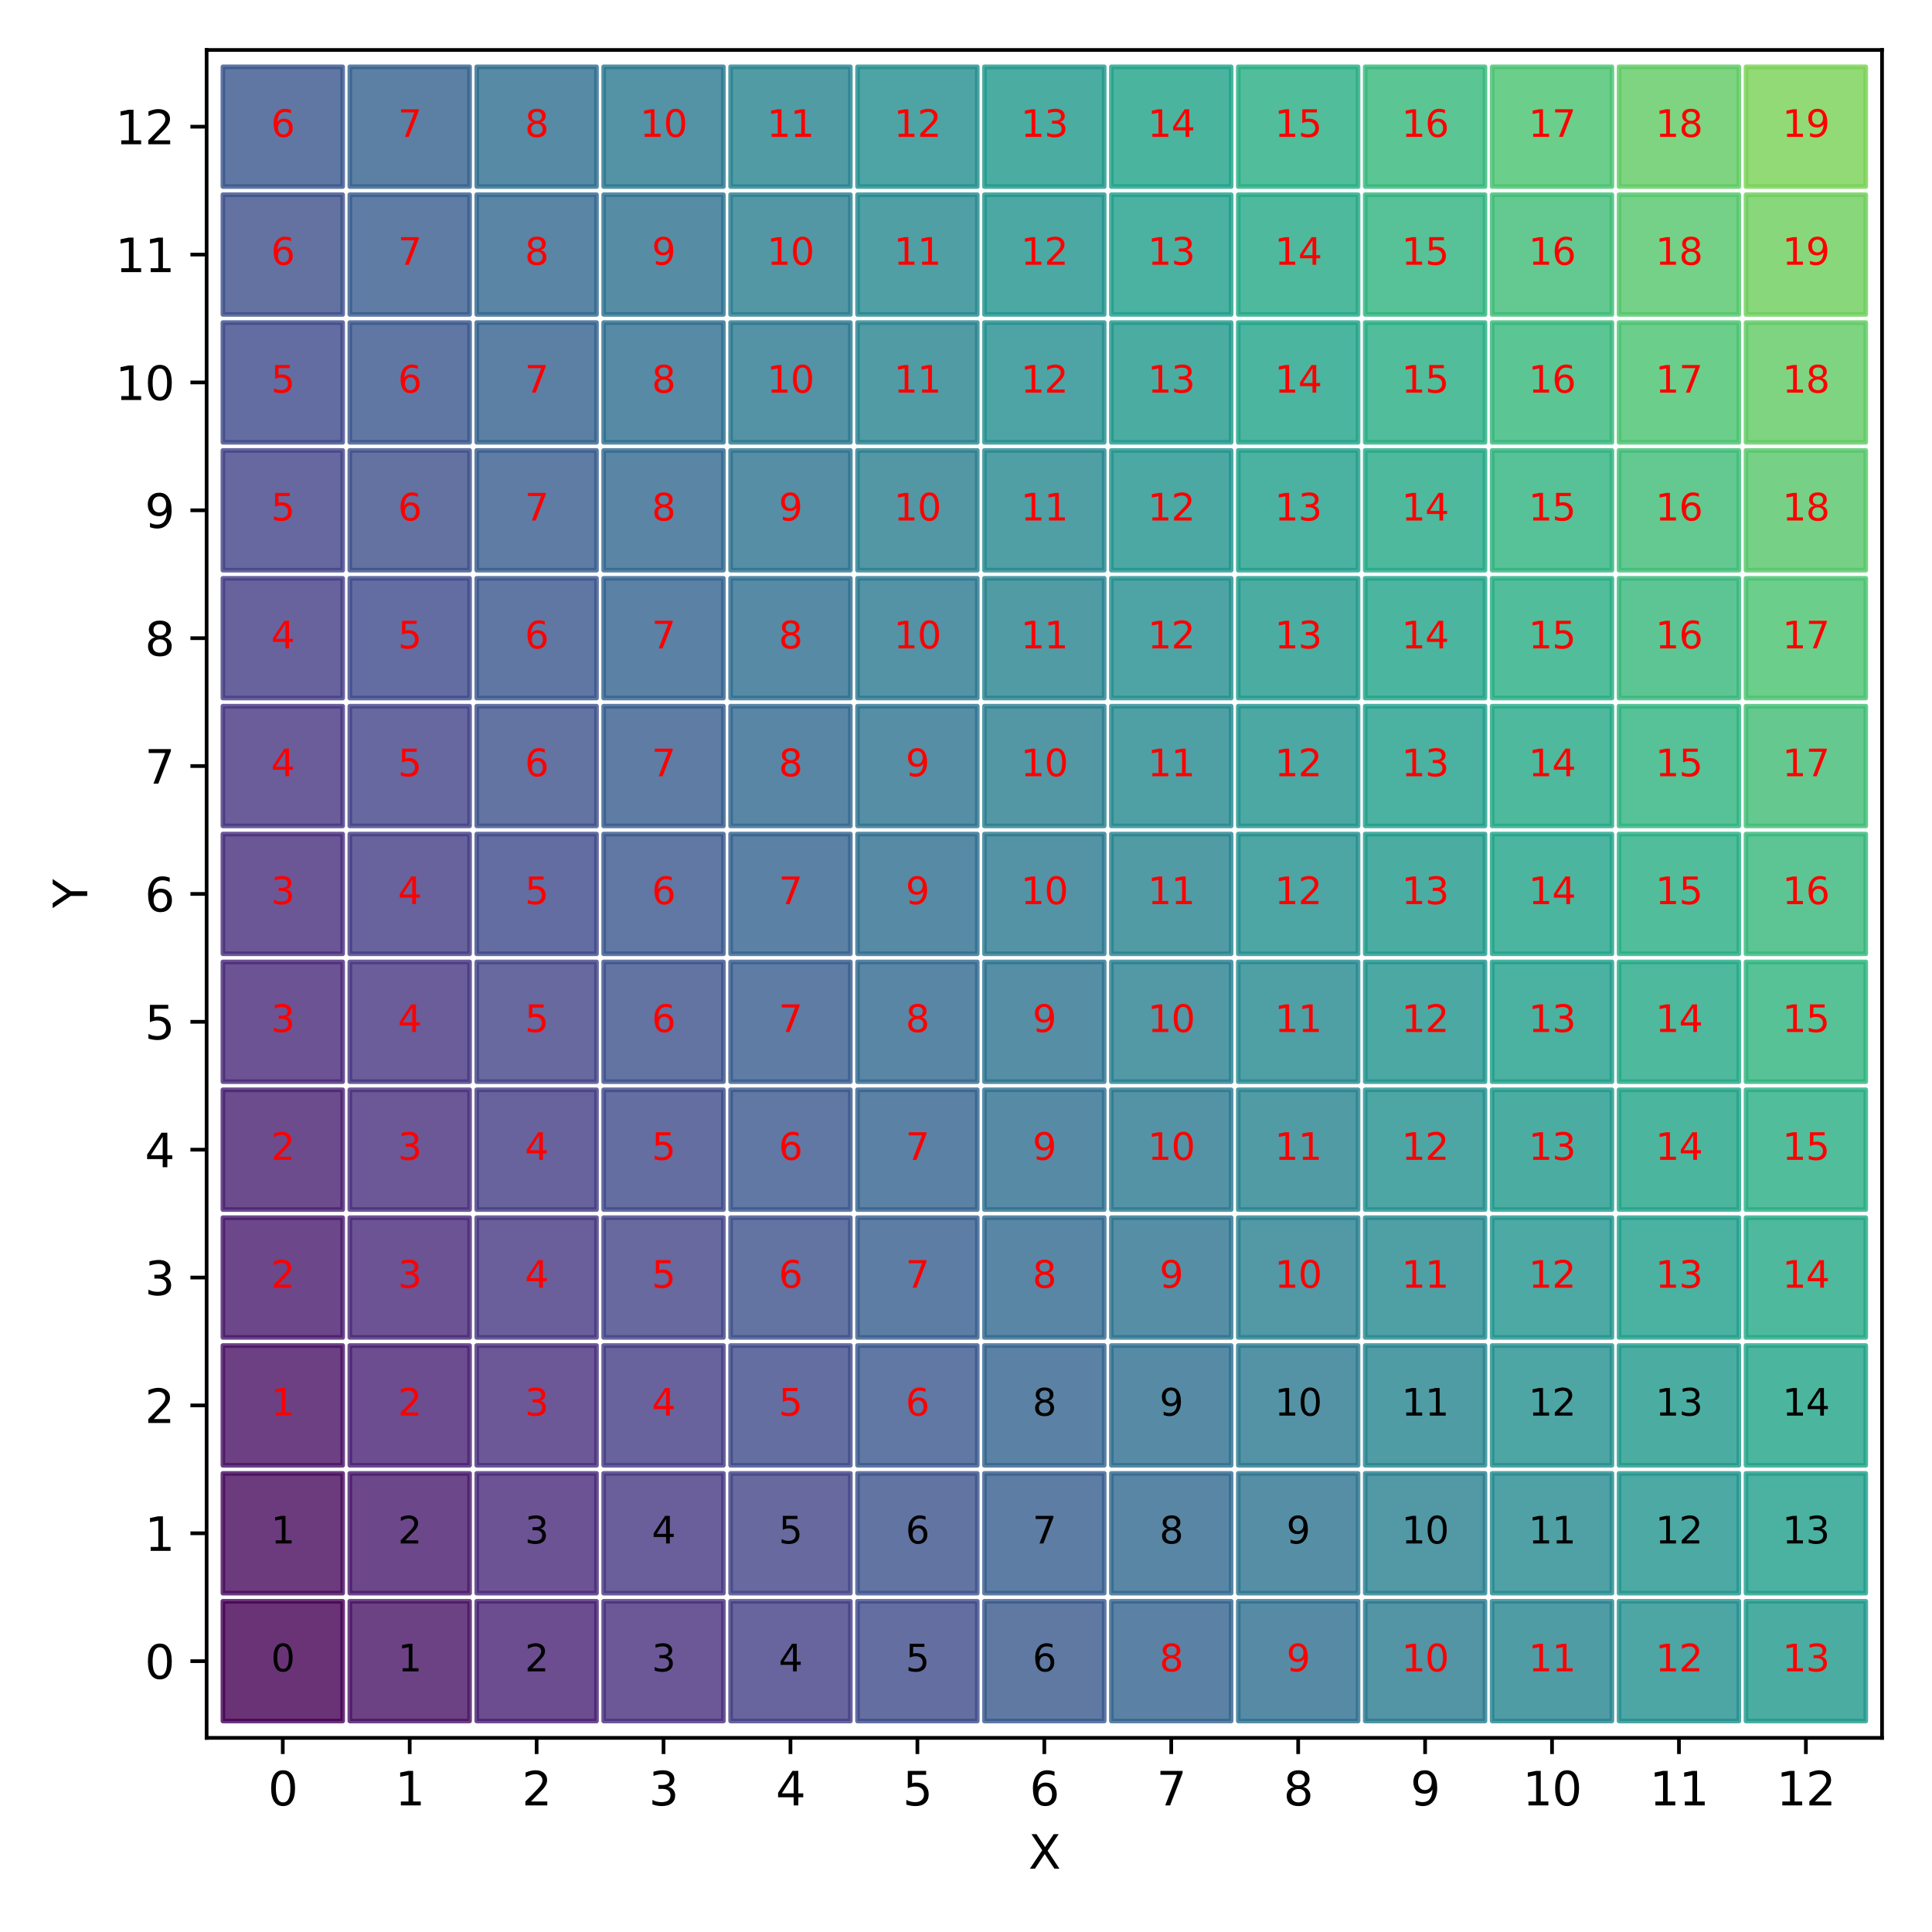 <?xml version="1.0" encoding="utf-8" standalone="no"?>
<!DOCTYPE svg PUBLIC "-//W3C//DTD SVG 1.1//EN"
  "http://www.w3.org/Graphics/SVG/1.1/DTD/svg11.dtd">
<svg xmlns:xlink="http://www.w3.org/1999/xlink" width="417.6pt" height="417.6pt" viewBox="0 0 417.6 417.6" xmlns="http://www.w3.org/2000/svg" version="1.1">
 <defs>
  <style type="text/css">*{stroke-linejoin: round; stroke-linecap: butt}</style>
 </defs>
 <g id="figure_1">
  <g id="patch_1">
   <path d="M 0 417.6 
L 417.6 417.6 
L 417.6 0 
L 0 0 
z
" style="fill: #ffffff"/>
  </g>
  <g id="axes_1">
   <g id="patch_2">
    <path d="M 44.66 375.64 
L 406.8 375.64 
L 406.8 10.8 
L 44.66 10.8 
z
" style="fill: #ffffff"/>
   </g>
   <g id="PathCollection_1">
    <defs>
     <path id="C0_0_7818c12bca" d="M -12.942 12.942 
L 12.942 12.942 
L 12.942 -12.942 
L -12.942 -12.942 
z
"/>
    </defs>
    <g clip-path="url(#p4ba8ad6403)">
     <use xlink:href="#C0_0_7818c12bca" x="61.121" y="359.056" style="fill: #440154; fill-opacity: 0.8; stroke: #440154; stroke-opacity: 0.8"/>
    </g>
    <g clip-path="url(#p4ba8ad6403)">
     <use xlink:href="#C0_0_7818c12bca" x="88.556" y="359.056" style="fill: #471365; fill-opacity: 0.8; stroke: #471365; stroke-opacity: 0.8"/>
    </g>
    <g clip-path="url(#p4ba8ad6403)">
     <use xlink:href="#C0_0_7818c12bca" x="115.991" y="359.056" style="fill: #482173; fill-opacity: 0.8; stroke: #482173; stroke-opacity: 0.8"/>
    </g>
    <g clip-path="url(#p4ba8ad6403)">
     <use xlink:href="#C0_0_7818c12bca" x="143.425" y="359.056" style="fill: #472f7d; fill-opacity: 0.8; stroke: #472f7d; stroke-opacity: 0.8"/>
    </g>
    <g clip-path="url(#p4ba8ad6403)">
     <use xlink:href="#C0_0_7818c12bca" x="170.86" y="359.056" style="fill: #433e85; fill-opacity: 0.8; stroke: #433e85; stroke-opacity: 0.8"/>
    </g>
    <g clip-path="url(#p4ba8ad6403)">
     <use xlink:href="#C0_0_7818c12bca" x="198.295" y="359.056" style="fill: #3e4a89; fill-opacity: 0.8; stroke: #3e4a89; stroke-opacity: 0.8"/>
    </g>
    <g clip-path="url(#p4ba8ad6403)">
     <use xlink:href="#C0_0_7818c12bca" x="225.73" y="359.056" style="fill: #38588c; fill-opacity: 0.8; stroke: #38588c; stroke-opacity: 0.8"/>
    </g>
    <g clip-path="url(#p4ba8ad6403)">
     <use xlink:href="#C0_0_7818c12bca" x="253.165" y="359.056" style="fill: #33638d; fill-opacity: 0.8; stroke: #33638d; stroke-opacity: 0.8"/>
    </g>
    <g clip-path="url(#p4ba8ad6403)">
     <use xlink:href="#C0_0_7818c12bca" x="280.6" y="359.056" style="fill: #2e6e8e; fill-opacity: 0.8; stroke: #2e6e8e; stroke-opacity: 0.8"/>
    </g>
    <g clip-path="url(#p4ba8ad6403)">
     <use xlink:href="#C0_0_7818c12bca" x="308.035" y="359.056" style="fill: #29798e; fill-opacity: 0.8; stroke: #29798e; stroke-opacity: 0.8"/>
    </g>
    <g clip-path="url(#p4ba8ad6403)">
     <use xlink:href="#C0_0_7818c12bca" x="335.469" y="359.056" style="fill: #25838e; fill-opacity: 0.8; stroke: #25838e; stroke-opacity: 0.8"/>
    </g>
    <g clip-path="url(#p4ba8ad6403)">
     <use xlink:href="#C0_0_7818c12bca" x="362.904" y="359.056" style="fill: #218e8d; fill-opacity: 0.8; stroke: #218e8d; stroke-opacity: 0.8"/>
    </g>
    <g clip-path="url(#p4ba8ad6403)">
     <use xlink:href="#C0_0_7818c12bca" x="390.339" y="359.056" style="fill: #1f998a; fill-opacity: 0.8; stroke: #1f998a; stroke-opacity: 0.8"/>
    </g>
    <g clip-path="url(#p4ba8ad6403)">
     <use xlink:href="#C0_0_7818c12bca" x="61.121" y="331.417" style="fill: #460a5d; fill-opacity: 0.8; stroke: #460a5d; stroke-opacity: 0.8"/>
    </g>
    <g clip-path="url(#p4ba8ad6403)">
     <use xlink:href="#C0_0_7818c12bca" x="88.556" y="331.417" style="fill: #481a6c; fill-opacity: 0.8; stroke: #481a6c; stroke-opacity: 0.8"/>
    </g>
    <g clip-path="url(#p4ba8ad6403)">
     <use xlink:href="#C0_0_7818c12bca" x="115.991" y="331.417" style="fill: #482979; fill-opacity: 0.8; stroke: #482979; stroke-opacity: 0.8"/>
    </g>
    <g clip-path="url(#p4ba8ad6403)">
     <use xlink:href="#C0_0_7818c12bca" x="143.425" y="331.417" style="fill: #453781; fill-opacity: 0.8; stroke: #453781; stroke-opacity: 0.8"/>
    </g>
    <g clip-path="url(#p4ba8ad6403)">
     <use xlink:href="#C0_0_7818c12bca" x="170.86" y="331.417" style="fill: #414487; fill-opacity: 0.8; stroke: #414487; stroke-opacity: 0.8"/>
    </g>
    <g clip-path="url(#p4ba8ad6403)">
     <use xlink:href="#C0_0_7818c12bca" x="198.295" y="331.417" style="fill: #3b518b; fill-opacity: 0.8; stroke: #3b518b; stroke-opacity: 0.8"/>
    </g>
    <g clip-path="url(#p4ba8ad6403)">
     <use xlink:href="#C0_0_7818c12bca" x="225.73" y="331.417" style="fill: #365d8d; fill-opacity: 0.8; stroke: #365d8d; stroke-opacity: 0.8"/>
    </g>
    <g clip-path="url(#p4ba8ad6403)">
     <use xlink:href="#C0_0_7818c12bca" x="253.165" y="331.417" style="fill: #31688e; fill-opacity: 0.8; stroke: #31688e; stroke-opacity: 0.8"/>
    </g>
    <g clip-path="url(#p4ba8ad6403)">
     <use xlink:href="#C0_0_7818c12bca" x="280.6" y="331.417" style="fill: #2c738e; fill-opacity: 0.8; stroke: #2c738e; stroke-opacity: 0.8"/>
    </g>
    <g clip-path="url(#p4ba8ad6403)">
     <use xlink:href="#C0_0_7818c12bca" x="308.035" y="331.417" style="fill: #277e8e; fill-opacity: 0.8; stroke: #277e8e; stroke-opacity: 0.8"/>
    </g>
    <g clip-path="url(#p4ba8ad6403)">
     <use xlink:href="#C0_0_7818c12bca" x="335.469" y="331.417" style="fill: #23898e; fill-opacity: 0.8; stroke: #23898e; stroke-opacity: 0.8"/>
    </g>
    <g clip-path="url(#p4ba8ad6403)">
     <use xlink:href="#C0_0_7818c12bca" x="362.904" y="331.417" style="fill: #20938c; fill-opacity: 0.8; stroke: #20938c; stroke-opacity: 0.8"/>
    </g>
    <g clip-path="url(#p4ba8ad6403)">
     <use xlink:href="#C0_0_7818c12bca" x="390.339" y="331.417" style="fill: #1f9e89; fill-opacity: 0.8; stroke: #1f9e89; stroke-opacity: 0.8"/>
    </g>
    <g clip-path="url(#p4ba8ad6403)">
     <use xlink:href="#C0_0_7818c12bca" x="61.121" y="303.778" style="fill: #471164; fill-opacity: 0.8; stroke: #471164; stroke-opacity: 0.8"/>
    </g>
    <g clip-path="url(#p4ba8ad6403)">
     <use xlink:href="#C0_0_7818c12bca" x="88.556" y="303.778" style="fill: #482173; fill-opacity: 0.8; stroke: #482173; stroke-opacity: 0.8"/>
    </g>
    <g clip-path="url(#p4ba8ad6403)">
     <use xlink:href="#C0_0_7818c12bca" x="115.991" y="303.778" style="fill: #472f7d; fill-opacity: 0.8; stroke: #472f7d; stroke-opacity: 0.8"/>
    </g>
    <g clip-path="url(#p4ba8ad6403)">
     <use xlink:href="#C0_0_7818c12bca" x="143.425" y="303.778" style="fill: #433d84; fill-opacity: 0.8; stroke: #433d84; stroke-opacity: 0.8"/>
    </g>
    <g clip-path="url(#p4ba8ad6403)">
     <use xlink:href="#C0_0_7818c12bca" x="170.86" y="303.778" style="fill: #3e4a89; fill-opacity: 0.8; stroke: #3e4a89; stroke-opacity: 0.8"/>
    </g>
    <g clip-path="url(#p4ba8ad6403)">
     <use xlink:href="#C0_0_7818c12bca" x="198.295" y="303.778" style="fill: #39568c; fill-opacity: 0.8; stroke: #39568c; stroke-opacity: 0.8"/>
    </g>
    <g clip-path="url(#p4ba8ad6403)">
     <use xlink:href="#C0_0_7818c12bca" x="225.73" y="303.778" style="fill: #33638d; fill-opacity: 0.8; stroke: #33638d; stroke-opacity: 0.8"/>
    </g>
    <g clip-path="url(#p4ba8ad6403)">
     <use xlink:href="#C0_0_7818c12bca" x="253.165" y="303.778" style="fill: #2e6e8e; fill-opacity: 0.8; stroke: #2e6e8e; stroke-opacity: 0.8"/>
    </g>
    <g clip-path="url(#p4ba8ad6403)">
     <use xlink:href="#C0_0_7818c12bca" x="280.6" y="303.778" style="fill: #2a788e; fill-opacity: 0.8; stroke: #2a788e; stroke-opacity: 0.8"/>
    </g>
    <g clip-path="url(#p4ba8ad6403)">
     <use xlink:href="#C0_0_7818c12bca" x="308.035" y="303.778" style="fill: #25838e; fill-opacity: 0.8; stroke: #25838e; stroke-opacity: 0.8"/>
    </g>
    <g clip-path="url(#p4ba8ad6403)">
     <use xlink:href="#C0_0_7818c12bca" x="335.469" y="303.778" style="fill: #218e8d; fill-opacity: 0.8; stroke: #218e8d; stroke-opacity: 0.8"/>
    </g>
    <g clip-path="url(#p4ba8ad6403)">
     <use xlink:href="#C0_0_7818c12bca" x="362.904" y="303.778" style="fill: #1f998a; fill-opacity: 0.8; stroke: #1f998a; stroke-opacity: 0.8"/>
    </g>
    <g clip-path="url(#p4ba8ad6403)">
     <use xlink:href="#C0_0_7818c12bca" x="390.339" y="303.778" style="fill: #20a386; fill-opacity: 0.8; stroke: #20a386; stroke-opacity: 0.8"/>
    </g>
    <g clip-path="url(#p4ba8ad6403)">
     <use xlink:href="#C0_0_7818c12bca" x="61.121" y="276.138" style="fill: #481a6c; fill-opacity: 0.8; stroke: #481a6c; stroke-opacity: 0.8"/>
    </g>
    <g clip-path="url(#p4ba8ad6403)">
     <use xlink:href="#C0_0_7818c12bca" x="88.556" y="276.138" style="fill: #482878; fill-opacity: 0.8; stroke: #482878; stroke-opacity: 0.8"/>
    </g>
    <g clip-path="url(#p4ba8ad6403)">
     <use xlink:href="#C0_0_7818c12bca" x="115.991" y="276.138" style="fill: #453781; fill-opacity: 0.8; stroke: #453781; stroke-opacity: 0.8"/>
    </g>
    <g clip-path="url(#p4ba8ad6403)">
     <use xlink:href="#C0_0_7818c12bca" x="143.425" y="276.138" style="fill: #414487; fill-opacity: 0.8; stroke: #414487; stroke-opacity: 0.8"/>
    </g>
    <g clip-path="url(#p4ba8ad6403)">
     <use xlink:href="#C0_0_7818c12bca" x="170.86" y="276.138" style="fill: #3c508b; fill-opacity: 0.8; stroke: #3c508b; stroke-opacity: 0.8"/>
    </g>
    <g clip-path="url(#p4ba8ad6403)">
     <use xlink:href="#C0_0_7818c12bca" x="198.295" y="276.138" style="fill: #365d8d; fill-opacity: 0.8; stroke: #365d8d; stroke-opacity: 0.8"/>
    </g>
    <g clip-path="url(#p4ba8ad6403)">
     <use xlink:href="#C0_0_7818c12bca" x="225.73" y="276.138" style="fill: #31688e; fill-opacity: 0.8; stroke: #31688e; stroke-opacity: 0.8"/>
    </g>
    <g clip-path="url(#p4ba8ad6403)">
     <use xlink:href="#C0_0_7818c12bca" x="253.165" y="276.138" style="fill: #2c738e; fill-opacity: 0.8; stroke: #2c738e; stroke-opacity: 0.8"/>
    </g>
    <g clip-path="url(#p4ba8ad6403)">
     <use xlink:href="#C0_0_7818c12bca" x="280.6" y="276.138" style="fill: #277e8e; fill-opacity: 0.8; stroke: #277e8e; stroke-opacity: 0.8"/>
    </g>
    <g clip-path="url(#p4ba8ad6403)">
     <use xlink:href="#C0_0_7818c12bca" x="308.035" y="276.138" style="fill: #23888e; fill-opacity: 0.8; stroke: #23888e; stroke-opacity: 0.8"/>
    </g>
    <g clip-path="url(#p4ba8ad6403)">
     <use xlink:href="#C0_0_7818c12bca" x="335.469" y="276.138" style="fill: #20938c; fill-opacity: 0.8; stroke: #20938c; stroke-opacity: 0.8"/>
    </g>
    <g clip-path="url(#p4ba8ad6403)">
     <use xlink:href="#C0_0_7818c12bca" x="362.904" y="276.138" style="fill: #1f9e89; fill-opacity: 0.8; stroke: #1f9e89; stroke-opacity: 0.8"/>
    </g>
    <g clip-path="url(#p4ba8ad6403)">
     <use xlink:href="#C0_0_7818c12bca" x="390.339" y="276.138" style="fill: #22a884; fill-opacity: 0.8; stroke: #22a884; stroke-opacity: 0.8"/>
    </g>
    <g clip-path="url(#p4ba8ad6403)">
     <use xlink:href="#C0_0_7818c12bca" x="61.121" y="248.499" style="fill: #482071; fill-opacity: 0.8; stroke: #482071; stroke-opacity: 0.8"/>
    </g>
    <g clip-path="url(#p4ba8ad6403)">
     <use xlink:href="#C0_0_7818c12bca" x="88.556" y="248.499" style="fill: #472f7d; fill-opacity: 0.8; stroke: #472f7d; stroke-opacity: 0.8"/>
    </g>
    <g clip-path="url(#p4ba8ad6403)">
     <use xlink:href="#C0_0_7818c12bca" x="115.991" y="248.499" style="fill: #433d84; fill-opacity: 0.8; stroke: #433d84; stroke-opacity: 0.8"/>
    </g>
    <g clip-path="url(#p4ba8ad6403)">
     <use xlink:href="#C0_0_7818c12bca" x="143.425" y="248.499" style="fill: #3e4a89; fill-opacity: 0.8; stroke: #3e4a89; stroke-opacity: 0.8"/>
    </g>
    <g clip-path="url(#p4ba8ad6403)">
     <use xlink:href="#C0_0_7818c12bca" x="170.86" y="248.499" style="fill: #39568c; fill-opacity: 0.8; stroke: #39568c; stroke-opacity: 0.8"/>
    </g>
    <g clip-path="url(#p4ba8ad6403)">
     <use xlink:href="#C0_0_7818c12bca" x="198.295" y="248.499" style="fill: #33628d; fill-opacity: 0.8; stroke: #33628d; stroke-opacity: 0.8"/>
    </g>
    <g clip-path="url(#p4ba8ad6403)">
     <use xlink:href="#C0_0_7818c12bca" x="225.73" y="248.499" style="fill: #2e6e8e; fill-opacity: 0.8; stroke: #2e6e8e; stroke-opacity: 0.8"/>
    </g>
    <g clip-path="url(#p4ba8ad6403)">
     <use xlink:href="#C0_0_7818c12bca" x="253.165" y="248.499" style="fill: #2a788e; fill-opacity: 0.8; stroke: #2a788e; stroke-opacity: 0.8"/>
    </g>
    <g clip-path="url(#p4ba8ad6403)">
     <use xlink:href="#C0_0_7818c12bca" x="280.6" y="248.499" style="fill: #26828e; fill-opacity: 0.8; stroke: #26828e; stroke-opacity: 0.8"/>
    </g>
    <g clip-path="url(#p4ba8ad6403)">
     <use xlink:href="#C0_0_7818c12bca" x="308.035" y="248.499" style="fill: #218e8d; fill-opacity: 0.8; stroke: #218e8d; stroke-opacity: 0.8"/>
    </g>
    <g clip-path="url(#p4ba8ad6403)">
     <use xlink:href="#C0_0_7818c12bca" x="335.469" y="248.499" style="fill: #1f988b; fill-opacity: 0.8; stroke: #1f988b; stroke-opacity: 0.8"/>
    </g>
    <g clip-path="url(#p4ba8ad6403)">
     <use xlink:href="#C0_0_7818c12bca" x="362.904" y="248.499" style="fill: #20a386; fill-opacity: 0.8; stroke: #20a386; stroke-opacity: 0.8"/>
    </g>
    <g clip-path="url(#p4ba8ad6403)">
     <use xlink:href="#C0_0_7818c12bca" x="390.339" y="248.499" style="fill: #27ad81; fill-opacity: 0.8; stroke: #27ad81; stroke-opacity: 0.8"/>
    </g>
    <g clip-path="url(#p4ba8ad6403)">
     <use xlink:href="#C0_0_7818c12bca" x="61.121" y="220.859" style="fill: #482878; fill-opacity: 0.8; stroke: #482878; stroke-opacity: 0.8"/>
    </g>
    <g clip-path="url(#p4ba8ad6403)">
     <use xlink:href="#C0_0_7818c12bca" x="88.556" y="220.859" style="fill: #453581; fill-opacity: 0.8; stroke: #453581; stroke-opacity: 0.8"/>
    </g>
    <g clip-path="url(#p4ba8ad6403)">
     <use xlink:href="#C0_0_7818c12bca" x="115.991" y="220.859" style="fill: #414487; fill-opacity: 0.8; stroke: #414487; stroke-opacity: 0.8"/>
    </g>
    <g clip-path="url(#p4ba8ad6403)">
     <use xlink:href="#C0_0_7818c12bca" x="143.425" y="220.859" style="fill: #3c508b; fill-opacity: 0.8; stroke: #3c508b; stroke-opacity: 0.8"/>
    </g>
    <g clip-path="url(#p4ba8ad6403)">
     <use xlink:href="#C0_0_7818c12bca" x="170.86" y="220.859" style="fill: #365c8d; fill-opacity: 0.8; stroke: #365c8d; stroke-opacity: 0.8"/>
    </g>
    <g clip-path="url(#p4ba8ad6403)">
     <use xlink:href="#C0_0_7818c12bca" x="198.295" y="220.859" style="fill: #31688e; fill-opacity: 0.8; stroke: #31688e; stroke-opacity: 0.8"/>
    </g>
    <g clip-path="url(#p4ba8ad6403)">
     <use xlink:href="#C0_0_7818c12bca" x="225.73" y="220.859" style="fill: #2c728e; fill-opacity: 0.8; stroke: #2c728e; stroke-opacity: 0.8"/>
    </g>
    <g clip-path="url(#p4ba8ad6403)">
     <use xlink:href="#C0_0_7818c12bca" x="253.165" y="220.859" style="fill: #277e8e; fill-opacity: 0.8; stroke: #277e8e; stroke-opacity: 0.8"/>
    </g>
    <g clip-path="url(#p4ba8ad6403)">
     <use xlink:href="#C0_0_7818c12bca" x="280.6" y="220.859" style="fill: #23888e; fill-opacity: 0.8; stroke: #23888e; stroke-opacity: 0.8"/>
    </g>
    <g clip-path="url(#p4ba8ad6403)">
     <use xlink:href="#C0_0_7818c12bca" x="308.035" y="220.859" style="fill: #20928c; fill-opacity: 0.8; stroke: #20928c; stroke-opacity: 0.8"/>
    </g>
    <g clip-path="url(#p4ba8ad6403)">
     <use xlink:href="#C0_0_7818c12bca" x="335.469" y="220.859" style="fill: #1f9e89; fill-opacity: 0.8; stroke: #1f9e89; stroke-opacity: 0.8"/>
    </g>
    <g clip-path="url(#p4ba8ad6403)">
     <use xlink:href="#C0_0_7818c12bca" x="362.904" y="220.859" style="fill: #22a884; fill-opacity: 0.8; stroke: #22a884; stroke-opacity: 0.8"/>
    </g>
    <g clip-path="url(#p4ba8ad6403)">
     <use xlink:href="#C0_0_7818c12bca" x="390.339" y="220.859" style="fill: #2eb37c; fill-opacity: 0.8; stroke: #2eb37c; stroke-opacity: 0.8"/>
    </g>
    <g clip-path="url(#p4ba8ad6403)">
     <use xlink:href="#C0_0_7818c12bca" x="61.121" y="193.22" style="fill: #472e7c; fill-opacity: 0.8; stroke: #472e7c; stroke-opacity: 0.8"/>
    </g>
    <g clip-path="url(#p4ba8ad6403)">
     <use xlink:href="#C0_0_7818c12bca" x="88.556" y="193.22" style="fill: #433d84; fill-opacity: 0.8; stroke: #433d84; stroke-opacity: 0.8"/>
    </g>
    <g clip-path="url(#p4ba8ad6403)">
     <use xlink:href="#C0_0_7818c12bca" x="115.991" y="193.22" style="fill: #3e4989; fill-opacity: 0.8; stroke: #3e4989; stroke-opacity: 0.8"/>
    </g>
    <g clip-path="url(#p4ba8ad6403)">
     <use xlink:href="#C0_0_7818c12bca" x="143.425" y="193.22" style="fill: #39568c; fill-opacity: 0.8; stroke: #39568c; stroke-opacity: 0.8"/>
    </g>
    <g clip-path="url(#p4ba8ad6403)">
     <use xlink:href="#C0_0_7818c12bca" x="170.86" y="193.22" style="fill: #33628d; fill-opacity: 0.8; stroke: #33628d; stroke-opacity: 0.8"/>
    </g>
    <g clip-path="url(#p4ba8ad6403)">
     <use xlink:href="#C0_0_7818c12bca" x="198.295" y="193.22" style="fill: #2e6d8e; fill-opacity: 0.8; stroke: #2e6d8e; stroke-opacity: 0.8"/>
    </g>
    <g clip-path="url(#p4ba8ad6403)">
     <use xlink:href="#C0_0_7818c12bca" x="225.73" y="193.22" style="fill: #2a788e; fill-opacity: 0.8; stroke: #2a788e; stroke-opacity: 0.8"/>
    </g>
    <g clip-path="url(#p4ba8ad6403)">
     <use xlink:href="#C0_0_7818c12bca" x="253.165" y="193.22" style="fill: #26828e; fill-opacity: 0.8; stroke: #26828e; stroke-opacity: 0.8"/>
    </g>
    <g clip-path="url(#p4ba8ad6403)">
     <use xlink:href="#C0_0_7818c12bca" x="280.6" y="193.22" style="fill: #218e8d; fill-opacity: 0.8; stroke: #218e8d; stroke-opacity: 0.8"/>
    </g>
    <g clip-path="url(#p4ba8ad6403)">
     <use xlink:href="#C0_0_7818c12bca" x="308.035" y="193.22" style="fill: #1f988b; fill-opacity: 0.8; stroke: #1f988b; stroke-opacity: 0.8"/>
    </g>
    <g clip-path="url(#p4ba8ad6403)">
     <use xlink:href="#C0_0_7818c12bca" x="335.469" y="193.22" style="fill: #1fa287; fill-opacity: 0.8; stroke: #1fa287; stroke-opacity: 0.8"/>
    </g>
    <g clip-path="url(#p4ba8ad6403)">
     <use xlink:href="#C0_0_7818c12bca" x="362.904" y="193.22" style="fill: #27ad81; fill-opacity: 0.8; stroke: #27ad81; stroke-opacity: 0.8"/>
    </g>
    <g clip-path="url(#p4ba8ad6403)">
     <use xlink:href="#C0_0_7818c12bca" x="390.339" y="193.22" style="fill: #35b779; fill-opacity: 0.8; stroke: #35b779; stroke-opacity: 0.8"/>
    </g>
    <g clip-path="url(#p4ba8ad6403)">
     <use xlink:href="#C0_0_7818c12bca" x="61.121" y="165.581" style="fill: #453581; fill-opacity: 0.8; stroke: #453581; stroke-opacity: 0.8"/>
    </g>
    <g clip-path="url(#p4ba8ad6403)">
     <use xlink:href="#C0_0_7818c12bca" x="88.556" y="165.581" style="fill: #414287; fill-opacity: 0.8; stroke: #414287; stroke-opacity: 0.8"/>
    </g>
    <g clip-path="url(#p4ba8ad6403)">
     <use xlink:href="#C0_0_7818c12bca" x="115.991" y="165.581" style="fill: #3c508b; fill-opacity: 0.8; stroke: #3c508b; stroke-opacity: 0.8"/>
    </g>
    <g clip-path="url(#p4ba8ad6403)">
     <use xlink:href="#C0_0_7818c12bca" x="143.425" y="165.581" style="fill: #365c8d; fill-opacity: 0.8; stroke: #365c8d; stroke-opacity: 0.8"/>
    </g>
    <g clip-path="url(#p4ba8ad6403)">
     <use xlink:href="#C0_0_7818c12bca" x="170.86" y="165.581" style="fill: #31688e; fill-opacity: 0.8; stroke: #31688e; stroke-opacity: 0.8"/>
    </g>
    <g clip-path="url(#p4ba8ad6403)">
     <use xlink:href="#C0_0_7818c12bca" x="198.295" y="165.581" style="fill: #2c728e; fill-opacity: 0.8; stroke: #2c728e; stroke-opacity: 0.8"/>
    </g>
    <g clip-path="url(#p4ba8ad6403)">
     <use xlink:href="#C0_0_7818c12bca" x="225.73" y="165.581" style="fill: #287d8e; fill-opacity: 0.8; stroke: #287d8e; stroke-opacity: 0.8"/>
    </g>
    <g clip-path="url(#p4ba8ad6403)">
     <use xlink:href="#C0_0_7818c12bca" x="253.165" y="165.581" style="fill: #23888e; fill-opacity: 0.8; stroke: #23888e; stroke-opacity: 0.8"/>
    </g>
    <g clip-path="url(#p4ba8ad6403)">
     <use xlink:href="#C0_0_7818c12bca" x="280.6" y="165.581" style="fill: #20928c; fill-opacity: 0.8; stroke: #20928c; stroke-opacity: 0.8"/>
    </g>
    <g clip-path="url(#p4ba8ad6403)">
     <use xlink:href="#C0_0_7818c12bca" x="308.035" y="165.581" style="fill: #1e9d89; fill-opacity: 0.8; stroke: #1e9d89; stroke-opacity: 0.8"/>
    </g>
    <g clip-path="url(#p4ba8ad6403)">
     <use xlink:href="#C0_0_7818c12bca" x="335.469" y="165.581" style="fill: #22a884; fill-opacity: 0.8; stroke: #22a884; stroke-opacity: 0.8"/>
    </g>
    <g clip-path="url(#p4ba8ad6403)">
     <use xlink:href="#C0_0_7818c12bca" x="362.904" y="165.581" style="fill: #2db27d; fill-opacity: 0.8; stroke: #2db27d; stroke-opacity: 0.8"/>
    </g>
    <g clip-path="url(#p4ba8ad6403)">
     <use xlink:href="#C0_0_7818c12bca" x="390.339" y="165.581" style="fill: #3fbc73; fill-opacity: 0.8; stroke: #3fbc73; stroke-opacity: 0.8"/>
    </g>
    <g clip-path="url(#p4ba8ad6403)">
     <use xlink:href="#C0_0_7818c12bca" x="61.121" y="137.941" style="fill: #433d84; fill-opacity: 0.8; stroke: #433d84; stroke-opacity: 0.8"/>
    </g>
    <g clip-path="url(#p4ba8ad6403)">
     <use xlink:href="#C0_0_7818c12bca" x="88.556" y="137.941" style="fill: #3e4989; fill-opacity: 0.8; stroke: #3e4989; stroke-opacity: 0.8"/>
    </g>
    <g clip-path="url(#p4ba8ad6403)">
     <use xlink:href="#C0_0_7818c12bca" x="115.991" y="137.941" style="fill: #39558c; fill-opacity: 0.8; stroke: #39558c; stroke-opacity: 0.8"/>
    </g>
    <g clip-path="url(#p4ba8ad6403)">
     <use xlink:href="#C0_0_7818c12bca" x="143.425" y="137.941" style="fill: #33628d; fill-opacity: 0.8; stroke: #33628d; stroke-opacity: 0.8"/>
    </g>
    <g clip-path="url(#p4ba8ad6403)">
     <use xlink:href="#C0_0_7818c12bca" x="170.86" y="137.941" style="fill: #2e6d8e; fill-opacity: 0.8; stroke: #2e6d8e; stroke-opacity: 0.8"/>
    </g>
    <g clip-path="url(#p4ba8ad6403)">
     <use xlink:href="#C0_0_7818c12bca" x="198.295" y="137.941" style="fill: #2a778e; fill-opacity: 0.8; stroke: #2a778e; stroke-opacity: 0.8"/>
    </g>
    <g clip-path="url(#p4ba8ad6403)">
     <use xlink:href="#C0_0_7818c12bca" x="225.73" y="137.941" style="fill: #26828e; fill-opacity: 0.8; stroke: #26828e; stroke-opacity: 0.8"/>
    </g>
    <g clip-path="url(#p4ba8ad6403)">
     <use xlink:href="#C0_0_7818c12bca" x="253.165" y="137.941" style="fill: #228d8d; fill-opacity: 0.8; stroke: #228d8d; stroke-opacity: 0.8"/>
    </g>
    <g clip-path="url(#p4ba8ad6403)">
     <use xlink:href="#C0_0_7818c12bca" x="280.6" y="137.941" style="fill: #1f988b; fill-opacity: 0.8; stroke: #1f988b; stroke-opacity: 0.8"/>
    </g>
    <g clip-path="url(#p4ba8ad6403)">
     <use xlink:href="#C0_0_7818c12bca" x="308.035" y="137.941" style="fill: #1fa287; fill-opacity: 0.8; stroke: #1fa287; stroke-opacity: 0.8"/>
    </g>
    <g clip-path="url(#p4ba8ad6403)">
     <use xlink:href="#C0_0_7818c12bca" x="335.469" y="137.941" style="fill: #26ad81; fill-opacity: 0.8; stroke: #26ad81; stroke-opacity: 0.8"/>
    </g>
    <g clip-path="url(#p4ba8ad6403)">
     <use xlink:href="#C0_0_7818c12bca" x="362.904" y="137.941" style="fill: #35b779; fill-opacity: 0.8; stroke: #35b779; stroke-opacity: 0.8"/>
    </g>
    <g clip-path="url(#p4ba8ad6403)">
     <use xlink:href="#C0_0_7818c12bca" x="390.339" y="137.941" style="fill: #48c16e; fill-opacity: 0.8; stroke: #48c16e; stroke-opacity: 0.8"/>
    </g>
    <g clip-path="url(#p4ba8ad6403)">
     <use xlink:href="#C0_0_7818c12bca" x="61.121" y="110.302" style="fill: #414287; fill-opacity: 0.8; stroke: #414287; stroke-opacity: 0.8"/>
    </g>
    <g clip-path="url(#p4ba8ad6403)">
     <use xlink:href="#C0_0_7818c12bca" x="88.556" y="110.302" style="fill: #3c4f8a; fill-opacity: 0.8; stroke: #3c4f8a; stroke-opacity: 0.8"/>
    </g>
    <g clip-path="url(#p4ba8ad6403)">
     <use xlink:href="#C0_0_7818c12bca" x="115.991" y="110.302" style="fill: #365c8d; fill-opacity: 0.8; stroke: #365c8d; stroke-opacity: 0.8"/>
    </g>
    <g clip-path="url(#p4ba8ad6403)">
     <use xlink:href="#C0_0_7818c12bca" x="143.425" y="110.302" style="fill: #31678e; fill-opacity: 0.8; stroke: #31678e; stroke-opacity: 0.8"/>
    </g>
    <g clip-path="url(#p4ba8ad6403)">
     <use xlink:href="#C0_0_7818c12bca" x="170.86" y="110.302" style="fill: #2c728e; fill-opacity: 0.8; stroke: #2c728e; stroke-opacity: 0.8"/>
    </g>
    <g clip-path="url(#p4ba8ad6403)">
     <use xlink:href="#C0_0_7818c12bca" x="198.295" y="110.302" style="fill: #287d8e; fill-opacity: 0.8; stroke: #287d8e; stroke-opacity: 0.8"/>
    </g>
    <g clip-path="url(#p4ba8ad6403)">
     <use xlink:href="#C0_0_7818c12bca" x="225.73" y="110.302" style="fill: #24878e; fill-opacity: 0.8; stroke: #24878e; stroke-opacity: 0.8"/>
    </g>
    <g clip-path="url(#p4ba8ad6403)">
     <use xlink:href="#C0_0_7818c12bca" x="253.165" y="110.302" style="fill: #20928c; fill-opacity: 0.8; stroke: #20928c; stroke-opacity: 0.8"/>
    </g>
    <g clip-path="url(#p4ba8ad6403)">
     <use xlink:href="#C0_0_7818c12bca" x="280.6" y="110.302" style="fill: #1e9d89; fill-opacity: 0.8; stroke: #1e9d89; stroke-opacity: 0.8"/>
    </g>
    <g clip-path="url(#p4ba8ad6403)">
     <use xlink:href="#C0_0_7818c12bca" x="308.035" y="110.302" style="fill: #22a884; fill-opacity: 0.8; stroke: #22a884; stroke-opacity: 0.8"/>
    </g>
    <g clip-path="url(#p4ba8ad6403)">
     <use xlink:href="#C0_0_7818c12bca" x="335.469" y="110.302" style="fill: #2db27d; fill-opacity: 0.8; stroke: #2db27d; stroke-opacity: 0.8"/>
    </g>
    <g clip-path="url(#p4ba8ad6403)">
     <use xlink:href="#C0_0_7818c12bca" x="362.904" y="110.302" style="fill: #3dbc74; fill-opacity: 0.8; stroke: #3dbc74; stroke-opacity: 0.8"/>
    </g>
    <g clip-path="url(#p4ba8ad6403)">
     <use xlink:href="#C0_0_7818c12bca" x="390.339" y="110.302" style="fill: #54c568; fill-opacity: 0.8; stroke: #54c568; stroke-opacity: 0.8"/>
    </g>
    <g clip-path="url(#p4ba8ad6403)">
     <use xlink:href="#C0_0_7818c12bca" x="61.121" y="82.662" style="fill: #3e4989; fill-opacity: 0.8; stroke: #3e4989; stroke-opacity: 0.8"/>
    </g>
    <g clip-path="url(#p4ba8ad6403)">
     <use xlink:href="#C0_0_7818c12bca" x="88.556" y="82.662" style="fill: #39558c; fill-opacity: 0.8; stroke: #39558c; stroke-opacity: 0.8"/>
    </g>
    <g clip-path="url(#p4ba8ad6403)">
     <use xlink:href="#C0_0_7818c12bca" x="115.991" y="82.662" style="fill: #34618d; fill-opacity: 0.8; stroke: #34618d; stroke-opacity: 0.8"/>
    </g>
    <g clip-path="url(#p4ba8ad6403)">
     <use xlink:href="#C0_0_7818c12bca" x="143.425" y="82.662" style="fill: #2e6d8e; fill-opacity: 0.8; stroke: #2e6d8e; stroke-opacity: 0.8"/>
    </g>
    <g clip-path="url(#p4ba8ad6403)">
     <use xlink:href="#C0_0_7818c12bca" x="170.86" y="82.662" style="fill: #2a778e; fill-opacity: 0.8; stroke: #2a778e; stroke-opacity: 0.8"/>
    </g>
    <g clip-path="url(#p4ba8ad6403)">
     <use xlink:href="#C0_0_7818c12bca" x="198.295" y="82.662" style="fill: #26828e; fill-opacity: 0.8; stroke: #26828e; stroke-opacity: 0.8"/>
    </g>
    <g clip-path="url(#p4ba8ad6403)">
     <use xlink:href="#C0_0_7818c12bca" x="225.73" y="82.662" style="fill: #228d8d; fill-opacity: 0.8; stroke: #228d8d; stroke-opacity: 0.8"/>
    </g>
    <g clip-path="url(#p4ba8ad6403)">
     <use xlink:href="#C0_0_7818c12bca" x="253.165" y="82.662" style="fill: #1f978b; fill-opacity: 0.8; stroke: #1f978b; stroke-opacity: 0.8"/>
    </g>
    <g clip-path="url(#p4ba8ad6403)">
     <use xlink:href="#C0_0_7818c12bca" x="280.6" y="82.662" style="fill: #1fa287; fill-opacity: 0.8; stroke: #1fa287; stroke-opacity: 0.8"/>
    </g>
    <g clip-path="url(#p4ba8ad6403)">
     <use xlink:href="#C0_0_7818c12bca" x="308.035" y="82.662" style="fill: #26ad81; fill-opacity: 0.8; stroke: #26ad81; stroke-opacity: 0.8"/>
    </g>
    <g clip-path="url(#p4ba8ad6403)">
     <use xlink:href="#C0_0_7818c12bca" x="335.469" y="82.662" style="fill: #34b679; fill-opacity: 0.8; stroke: #34b679; stroke-opacity: 0.8"/>
    </g>
    <g clip-path="url(#p4ba8ad6403)">
     <use xlink:href="#C0_0_7818c12bca" x="362.904" y="82.662" style="fill: #48c16e; fill-opacity: 0.8; stroke: #48c16e; stroke-opacity: 0.8"/>
    </g>
    <g clip-path="url(#p4ba8ad6403)">
     <use xlink:href="#C0_0_7818c12bca" x="390.339" y="82.662" style="fill: #5ec962; fill-opacity: 0.8; stroke: #5ec962; stroke-opacity: 0.8"/>
    </g>
    <g clip-path="url(#p4ba8ad6403)">
     <use xlink:href="#C0_0_7818c12bca" x="61.121" y="55.023" style="fill: #3c4f8a; fill-opacity: 0.8; stroke: #3c4f8a; stroke-opacity: 0.8"/>
    </g>
    <g clip-path="url(#p4ba8ad6403)">
     <use xlink:href="#C0_0_7818c12bca" x="88.556" y="55.023" style="fill: #365c8d; fill-opacity: 0.8; stroke: #365c8d; stroke-opacity: 0.8"/>
    </g>
    <g clip-path="url(#p4ba8ad6403)">
     <use xlink:href="#C0_0_7818c12bca" x="115.991" y="55.023" style="fill: #31678e; fill-opacity: 0.8; stroke: #31678e; stroke-opacity: 0.8"/>
    </g>
    <g clip-path="url(#p4ba8ad6403)">
     <use xlink:href="#C0_0_7818c12bca" x="143.425" y="55.023" style="fill: #2c718e; fill-opacity: 0.8; stroke: #2c718e; stroke-opacity: 0.8"/>
    </g>
    <g clip-path="url(#p4ba8ad6403)">
     <use xlink:href="#C0_0_7818c12bca" x="170.86" y="55.023" style="fill: #287d8e; fill-opacity: 0.8; stroke: #287d8e; stroke-opacity: 0.8"/>
    </g>
    <g clip-path="url(#p4ba8ad6403)">
     <use xlink:href="#C0_0_7818c12bca" x="198.295" y="55.023" style="fill: #24878e; fill-opacity: 0.8; stroke: #24878e; stroke-opacity: 0.8"/>
    </g>
    <g clip-path="url(#p4ba8ad6403)">
     <use xlink:href="#C0_0_7818c12bca" x="225.73" y="55.023" style="fill: #20928c; fill-opacity: 0.8; stroke: #20928c; stroke-opacity: 0.8"/>
    </g>
    <g clip-path="url(#p4ba8ad6403)">
     <use xlink:href="#C0_0_7818c12bca" x="253.165" y="55.023" style="fill: #1e9d89; fill-opacity: 0.8; stroke: #1e9d89; stroke-opacity: 0.8"/>
    </g>
    <g clip-path="url(#p4ba8ad6403)">
     <use xlink:href="#C0_0_7818c12bca" x="280.6" y="55.023" style="fill: #22a785; fill-opacity: 0.8; stroke: #22a785; stroke-opacity: 0.8"/>
    </g>
    <g clip-path="url(#p4ba8ad6403)">
     <use xlink:href="#C0_0_7818c12bca" x="308.035" y="55.023" style="fill: #2db27d; fill-opacity: 0.8; stroke: #2db27d; stroke-opacity: 0.8"/>
    </g>
    <g clip-path="url(#p4ba8ad6403)">
     <use xlink:href="#C0_0_7818c12bca" x="335.469" y="55.023" style="fill: #3dbc74; fill-opacity: 0.8; stroke: #3dbc74; stroke-opacity: 0.8"/>
    </g>
    <g clip-path="url(#p4ba8ad6403)">
     <use xlink:href="#C0_0_7818c12bca" x="362.904" y="55.023" style="fill: #52c569; fill-opacity: 0.8; stroke: #52c569; stroke-opacity: 0.8"/>
    </g>
    <g clip-path="url(#p4ba8ad6403)">
     <use xlink:href="#C0_0_7818c12bca" x="390.339" y="55.023" style="fill: #6ccd5a; fill-opacity: 0.8; stroke: #6ccd5a; stroke-opacity: 0.8"/>
    </g>
    <g clip-path="url(#p4ba8ad6403)">
     <use xlink:href="#C0_0_7818c12bca" x="61.121" y="27.384" style="fill: #39558c; fill-opacity: 0.8; stroke: #39558c; stroke-opacity: 0.8"/>
    </g>
    <g clip-path="url(#p4ba8ad6403)">
     <use xlink:href="#C0_0_7818c12bca" x="88.556" y="27.384" style="fill: #34618d; fill-opacity: 0.8; stroke: #34618d; stroke-opacity: 0.8"/>
    </g>
    <g clip-path="url(#p4ba8ad6403)">
     <use xlink:href="#C0_0_7818c12bca" x="115.991" y="27.384" style="fill: #2e6d8e; fill-opacity: 0.8; stroke: #2e6d8e; stroke-opacity: 0.8"/>
    </g>
    <g clip-path="url(#p4ba8ad6403)">
     <use xlink:href="#C0_0_7818c12bca" x="143.425" y="27.384" style="fill: #2a778e; fill-opacity: 0.8; stroke: #2a778e; stroke-opacity: 0.8"/>
    </g>
    <g clip-path="url(#p4ba8ad6403)">
     <use xlink:href="#C0_0_7818c12bca" x="170.86" y="27.384" style="fill: #26828e; fill-opacity: 0.8; stroke: #26828e; stroke-opacity: 0.8"/>
    </g>
    <g clip-path="url(#p4ba8ad6403)">
     <use xlink:href="#C0_0_7818c12bca" x="198.295" y="27.384" style="fill: #228d8d; fill-opacity: 0.8; stroke: #228d8d; stroke-opacity: 0.8"/>
    </g>
    <g clip-path="url(#p4ba8ad6403)">
     <use xlink:href="#C0_0_7818c12bca" x="225.73" y="27.384" style="fill: #1f978b; fill-opacity: 0.8; stroke: #1f978b; stroke-opacity: 0.8"/>
    </g>
    <g clip-path="url(#p4ba8ad6403)">
     <use xlink:href="#C0_0_7818c12bca" x="253.165" y="27.384" style="fill: #1fa187; fill-opacity: 0.8; stroke: #1fa187; stroke-opacity: 0.8"/>
    </g>
    <g clip-path="url(#p4ba8ad6403)">
     <use xlink:href="#C0_0_7818c12bca" x="280.6" y="27.384" style="fill: #26ad81; fill-opacity: 0.8; stroke: #26ad81; stroke-opacity: 0.8"/>
    </g>
    <g clip-path="url(#p4ba8ad6403)">
     <use xlink:href="#C0_0_7818c12bca" x="308.035" y="27.384" style="fill: #34b679; fill-opacity: 0.8; stroke: #34b679; stroke-opacity: 0.8"/>
    </g>
    <g clip-path="url(#p4ba8ad6403)">
     <use xlink:href="#C0_0_7818c12bca" x="335.469" y="27.384" style="fill: #48c16e; fill-opacity: 0.8; stroke: #48c16e; stroke-opacity: 0.8"/>
    </g>
    <g clip-path="url(#p4ba8ad6403)">
     <use xlink:href="#C0_0_7818c12bca" x="362.904" y="27.384" style="fill: #5ec962; fill-opacity: 0.8; stroke: #5ec962; stroke-opacity: 0.8"/>
    </g>
    <g clip-path="url(#p4ba8ad6403)">
     <use xlink:href="#C0_0_7818c12bca" x="390.339" y="27.384" style="fill: #77d153; fill-opacity: 0.8; stroke: #77d153; stroke-opacity: 0.8"/>
    </g>
   </g>
   <g id="matplotlib.axis_1">
    <g id="xtick_1">
     <g id="line2d_1">
      <defs>
       <path id="m9cfb7c1d08" d="M 0 0 
L 0 3.5 
" style="stroke: #000000; stroke-width: 0.8"/>
      </defs>
      <g>
       <use xlink:href="#m9cfb7c1d08" x="61.121" y="375.64" style="stroke: #000000; stroke-width: 0.8"/>
      </g>
     </g>
     <g id="text_1">
      <!-- 0 -->
      <g transform="translate(57.94 390.238) scale(0.1 -0.1)">
       <defs>
        <path id="DejaVuSans-30" d="M 2034 4250 
Q 1547 4250 1301 3770 
Q 1056 3291 1056 2328 
Q 1056 1369 1301 889 
Q 1547 409 2034 409 
Q 2525 409 2770 889 
Q 3016 1369 3016 2328 
Q 3016 3291 2770 3770 
Q 2525 4250 2034 4250 
z
M 2034 4750 
Q 2819 4750 3233 4129 
Q 3647 3509 3647 2328 
Q 3647 1150 3233 529 
Q 2819 -91 2034 -91 
Q 1250 -91 836 529 
Q 422 1150 422 2328 
Q 422 3509 836 4129 
Q 1250 4750 2034 4750 
z
" transform="scale(0.016)"/>
       </defs>
       <use xlink:href="#DejaVuSans-30"/>
      </g>
     </g>
    </g>
    <g id="xtick_2">
     <g id="line2d_2">
      <g>
       <use xlink:href="#m9cfb7c1d08" x="88.556" y="375.64" style="stroke: #000000; stroke-width: 0.8"/>
      </g>
     </g>
     <g id="text_2">
      <!-- 1 -->
      <g transform="translate(85.375 390.238) scale(0.1 -0.1)">
       <defs>
        <path id="DejaVuSans-31" d="M 794 531 
L 1825 531 
L 1825 4091 
L 703 3866 
L 703 4441 
L 1819 4666 
L 2450 4666 
L 2450 531 
L 3481 531 
L 3481 0 
L 794 0 
L 794 531 
z
" transform="scale(0.016)"/>
       </defs>
       <use xlink:href="#DejaVuSans-31"/>
      </g>
     </g>
    </g>
    <g id="xtick_3">
     <g id="line2d_3">
      <g>
       <use xlink:href="#m9cfb7c1d08" x="115.991" y="375.64" style="stroke: #000000; stroke-width: 0.8"/>
      </g>
     </g>
     <g id="text_3">
      <!-- 2 -->
      <g transform="translate(112.809 390.238) scale(0.1 -0.1)">
       <defs>
        <path id="DejaVuSans-32" d="M 1228 531 
L 3431 531 
L 3431 0 
L 469 0 
L 469 531 
Q 828 903 1448 1529 
Q 2069 2156 2228 2338 
Q 2531 2678 2651 2914 
Q 2772 3150 2772 3378 
Q 2772 3750 2511 3984 
Q 2250 4219 1831 4219 
Q 1534 4219 1204 4116 
Q 875 4013 500 3803 
L 500 4441 
Q 881 4594 1212 4672 
Q 1544 4750 1819 4750 
Q 2544 4750 2975 4387 
Q 3406 4025 3406 3419 
Q 3406 3131 3298 2873 
Q 3191 2616 2906 2266 
Q 2828 2175 2409 1742 
Q 1991 1309 1228 531 
z
" transform="scale(0.016)"/>
       </defs>
       <use xlink:href="#DejaVuSans-32"/>
      </g>
     </g>
    </g>
    <g id="xtick_4">
     <g id="line2d_4">
      <g>
       <use xlink:href="#m9cfb7c1d08" x="143.425" y="375.64" style="stroke: #000000; stroke-width: 0.8"/>
      </g>
     </g>
     <g id="text_4">
      <!-- 3 -->
      <g transform="translate(140.244 390.238) scale(0.1 -0.1)">
       <defs>
        <path id="DejaVuSans-33" d="M 2597 2516 
Q 3050 2419 3304 2112 
Q 3559 1806 3559 1356 
Q 3559 666 3084 287 
Q 2609 -91 1734 -91 
Q 1441 -91 1130 -33 
Q 819 25 488 141 
L 488 750 
Q 750 597 1062 519 
Q 1375 441 1716 441 
Q 2309 441 2620 675 
Q 2931 909 2931 1356 
Q 2931 1769 2642 2001 
Q 2353 2234 1838 2234 
L 1294 2234 
L 1294 2753 
L 1863 2753 
Q 2328 2753 2575 2939 
Q 2822 3125 2822 3475 
Q 2822 3834 2567 4026 
Q 2313 4219 1838 4219 
Q 1578 4219 1281 4162 
Q 984 4106 628 3988 
L 628 4550 
Q 988 4650 1302 4700 
Q 1616 4750 1894 4750 
Q 2613 4750 3031 4423 
Q 3450 4097 3450 3541 
Q 3450 3153 3228 2886 
Q 3006 2619 2597 2516 
z
" transform="scale(0.016)"/>
       </defs>
       <use xlink:href="#DejaVuSans-33"/>
      </g>
     </g>
    </g>
    <g id="xtick_5">
     <g id="line2d_5">
      <g>
       <use xlink:href="#m9cfb7c1d08" x="170.86" y="375.64" style="stroke: #000000; stroke-width: 0.8"/>
      </g>
     </g>
     <g id="text_5">
      <!-- 4 -->
      <g transform="translate(167.679 390.238) scale(0.1 -0.1)">
       <defs>
        <path id="DejaVuSans-34" d="M 2419 4116 
L 825 1625 
L 2419 1625 
L 2419 4116 
z
M 2253 4666 
L 3047 4666 
L 3047 1625 
L 3713 1625 
L 3713 1100 
L 3047 1100 
L 3047 0 
L 2419 0 
L 2419 1100 
L 313 1100 
L 313 1709 
L 2253 4666 
z
" transform="scale(0.016)"/>
       </defs>
       <use xlink:href="#DejaVuSans-34"/>
      </g>
     </g>
    </g>
    <g id="xtick_6">
     <g id="line2d_6">
      <g>
       <use xlink:href="#m9cfb7c1d08" x="198.295" y="375.64" style="stroke: #000000; stroke-width: 0.8"/>
      </g>
     </g>
     <g id="text_6">
      <!-- 5 -->
      <g transform="translate(195.114 390.238) scale(0.1 -0.1)">
       <defs>
        <path id="DejaVuSans-35" d="M 691 4666 
L 3169 4666 
L 3169 4134 
L 1269 4134 
L 1269 2991 
Q 1406 3038 1543 3061 
Q 1681 3084 1819 3084 
Q 2600 3084 3056 2656 
Q 3513 2228 3513 1497 
Q 3513 744 3044 326 
Q 2575 -91 1722 -91 
Q 1428 -91 1123 -41 
Q 819 9 494 109 
L 494 744 
Q 775 591 1075 516 
Q 1375 441 1709 441 
Q 2250 441 2565 725 
Q 2881 1009 2881 1497 
Q 2881 1984 2565 2268 
Q 2250 2553 1709 2553 
Q 1456 2553 1204 2497 
Q 953 2441 691 2322 
L 691 4666 
z
" transform="scale(0.016)"/>
       </defs>
       <use xlink:href="#DejaVuSans-35"/>
      </g>
     </g>
    </g>
    <g id="xtick_7">
     <g id="line2d_7">
      <g>
       <use xlink:href="#m9cfb7c1d08" x="225.73" y="375.64" style="stroke: #000000; stroke-width: 0.8"/>
      </g>
     </g>
     <g id="text_7">
      <!-- 6 -->
      <g transform="translate(222.549 390.238) scale(0.1 -0.1)">
       <defs>
        <path id="DejaVuSans-36" d="M 2113 2584 
Q 1688 2584 1439 2293 
Q 1191 2003 1191 1497 
Q 1191 994 1439 701 
Q 1688 409 2113 409 
Q 2538 409 2786 701 
Q 3034 994 3034 1497 
Q 3034 2003 2786 2293 
Q 2538 2584 2113 2584 
z
M 3366 4563 
L 3366 3988 
Q 3128 4100 2886 4159 
Q 2644 4219 2406 4219 
Q 1781 4219 1451 3797 
Q 1122 3375 1075 2522 
Q 1259 2794 1537 2939 
Q 1816 3084 2150 3084 
Q 2853 3084 3261 2657 
Q 3669 2231 3669 1497 
Q 3669 778 3244 343 
Q 2819 -91 2113 -91 
Q 1303 -91 875 529 
Q 447 1150 447 2328 
Q 447 3434 972 4092 
Q 1497 4750 2381 4750 
Q 2619 4750 2861 4703 
Q 3103 4656 3366 4563 
z
" transform="scale(0.016)"/>
       </defs>
       <use xlink:href="#DejaVuSans-36"/>
      </g>
     </g>
    </g>
    <g id="xtick_8">
     <g id="line2d_8">
      <g>
       <use xlink:href="#m9cfb7c1d08" x="253.165" y="375.64" style="stroke: #000000; stroke-width: 0.8"/>
      </g>
     </g>
     <g id="text_8">
      <!-- 7 -->
      <g transform="translate(249.984 390.238) scale(0.1 -0.1)">
       <defs>
        <path id="DejaVuSans-37" d="M 525 4666 
L 3525 4666 
L 3525 4397 
L 1831 0 
L 1172 0 
L 2766 4134 
L 525 4134 
L 525 4666 
z
" transform="scale(0.016)"/>
       </defs>
       <use xlink:href="#DejaVuSans-37"/>
      </g>
     </g>
    </g>
    <g id="xtick_9">
     <g id="line2d_9">
      <g>
       <use xlink:href="#m9cfb7c1d08" x="280.6" y="375.64" style="stroke: #000000; stroke-width: 0.8"/>
      </g>
     </g>
     <g id="text_9">
      <!-- 8 -->
      <g transform="translate(277.418 390.238) scale(0.1 -0.1)">
       <defs>
        <path id="DejaVuSans-38" d="M 2034 2216 
Q 1584 2216 1326 1975 
Q 1069 1734 1069 1313 
Q 1069 891 1326 650 
Q 1584 409 2034 409 
Q 2484 409 2743 651 
Q 3003 894 3003 1313 
Q 3003 1734 2745 1975 
Q 2488 2216 2034 2216 
z
M 1403 2484 
Q 997 2584 770 2862 
Q 544 3141 544 3541 
Q 544 4100 942 4425 
Q 1341 4750 2034 4750 
Q 2731 4750 3128 4425 
Q 3525 4100 3525 3541 
Q 3525 3141 3298 2862 
Q 3072 2584 2669 2484 
Q 3125 2378 3379 2068 
Q 3634 1759 3634 1313 
Q 3634 634 3220 271 
Q 2806 -91 2034 -91 
Q 1263 -91 848 271 
Q 434 634 434 1313 
Q 434 1759 690 2068 
Q 947 2378 1403 2484 
z
M 1172 3481 
Q 1172 3119 1398 2916 
Q 1625 2713 2034 2713 
Q 2441 2713 2670 2916 
Q 2900 3119 2900 3481 
Q 2900 3844 2670 4047 
Q 2441 4250 2034 4250 
Q 1625 4250 1398 4047 
Q 1172 3844 1172 3481 
z
" transform="scale(0.016)"/>
       </defs>
       <use xlink:href="#DejaVuSans-38"/>
      </g>
     </g>
    </g>
    <g id="xtick_10">
     <g id="line2d_10">
      <g>
       <use xlink:href="#m9cfb7c1d08" x="308.035" y="375.64" style="stroke: #000000; stroke-width: 0.8"/>
      </g>
     </g>
     <g id="text_10">
      <!-- 9 -->
      <g transform="translate(304.853 390.238) scale(0.1 -0.1)">
       <defs>
        <path id="DejaVuSans-39" d="M 703 97 
L 703 672 
Q 941 559 1184 500 
Q 1428 441 1663 441 
Q 2288 441 2617 861 
Q 2947 1281 2994 2138 
Q 2813 1869 2534 1725 
Q 2256 1581 1919 1581 
Q 1219 1581 811 2004 
Q 403 2428 403 3163 
Q 403 3881 828 4315 
Q 1253 4750 1959 4750 
Q 2769 4750 3195 4129 
Q 3622 3509 3622 2328 
Q 3622 1225 3098 567 
Q 2575 -91 1691 -91 
Q 1453 -91 1209 -44 
Q 966 3 703 97 
z
M 1959 2075 
Q 2384 2075 2632 2365 
Q 2881 2656 2881 3163 
Q 2881 3666 2632 3958 
Q 2384 4250 1959 4250 
Q 1534 4250 1286 3958 
Q 1038 3666 1038 3163 
Q 1038 2656 1286 2365 
Q 1534 2075 1959 2075 
z
" transform="scale(0.016)"/>
       </defs>
       <use xlink:href="#DejaVuSans-39"/>
      </g>
     </g>
    </g>
    <g id="xtick_11">
     <g id="line2d_11">
      <g>
       <use xlink:href="#m9cfb7c1d08" x="335.469" y="375.64" style="stroke: #000000; stroke-width: 0.8"/>
      </g>
     </g>
     <g id="text_11">
      <!-- 10 -->
      <g transform="translate(329.107 390.238) scale(0.1 -0.1)">
       <use xlink:href="#DejaVuSans-31"/>
       <use xlink:href="#DejaVuSans-30" x="63.623"/>
      </g>
     </g>
    </g>
    <g id="xtick_12">
     <g id="line2d_12">
      <g>
       <use xlink:href="#m9cfb7c1d08" x="362.904" y="375.64" style="stroke: #000000; stroke-width: 0.8"/>
      </g>
     </g>
     <g id="text_12">
      <!-- 11 -->
      <g transform="translate(356.542 390.238) scale(0.1 -0.1)">
       <use xlink:href="#DejaVuSans-31"/>
       <use xlink:href="#DejaVuSans-31" x="63.623"/>
      </g>
     </g>
    </g>
    <g id="xtick_13">
     <g id="line2d_13">
      <g>
       <use xlink:href="#m9cfb7c1d08" x="390.339" y="375.64" style="stroke: #000000; stroke-width: 0.8"/>
      </g>
     </g>
     <g id="text_13">
      <!-- 12 -->
      <g transform="translate(383.977 390.238) scale(0.1 -0.1)">
       <use xlink:href="#DejaVuSans-31"/>
       <use xlink:href="#DejaVuSans-32" x="63.623"/>
      </g>
     </g>
    </g>
    <g id="text_14">
     <!-- X -->
     <g transform="translate(222.305 403.917) scale(0.1 -0.1)">
      <defs>
       <path id="DejaVuSans-58" d="M 403 4666 
L 1081 4666 
L 2241 2931 
L 3406 4666 
L 4084 4666 
L 2584 2425 
L 4184 0 
L 3506 0 
L 2194 1984 
L 872 0 
L 191 0 
L 1856 2491 
L 403 4666 
z
" transform="scale(0.016)"/>
      </defs>
      <use xlink:href="#DejaVuSans-58"/>
     </g>
    </g>
   </g>
   <g id="matplotlib.axis_2">
    <g id="ytick_1">
     <g id="line2d_14">
      <defs>
       <path id="mba88fae6a0" d="M 0 0 
L -3.5 0 
" style="stroke: #000000; stroke-width: 0.8"/>
      </defs>
      <g>
       <use xlink:href="#mba88fae6a0" x="44.66" y="359.056" style="stroke: #000000; stroke-width: 0.8"/>
      </g>
     </g>
     <g id="text_15">
      <!-- 0 -->
      <g transform="translate(31.297 362.856) scale(0.1 -0.1)">
       <use xlink:href="#DejaVuSans-30"/>
      </g>
     </g>
    </g>
    <g id="ytick_2">
     <g id="line2d_15">
      <g>
       <use xlink:href="#mba88fae6a0" x="44.66" y="331.417" style="stroke: #000000; stroke-width: 0.8"/>
      </g>
     </g>
     <g id="text_16">
      <!-- 1 -->
      <g transform="translate(31.297 335.216) scale(0.1 -0.1)">
       <use xlink:href="#DejaVuSans-31"/>
      </g>
     </g>
    </g>
    <g id="ytick_3">
     <g id="line2d_16">
      <g>
       <use xlink:href="#mba88fae6a0" x="44.66" y="303.778" style="stroke: #000000; stroke-width: 0.8"/>
      </g>
     </g>
     <g id="text_17">
      <!-- 2 -->
      <g transform="translate(31.297 307.577) scale(0.1 -0.1)">
       <use xlink:href="#DejaVuSans-32"/>
      </g>
     </g>
    </g>
    <g id="ytick_4">
     <g id="line2d_17">
      <g>
       <use xlink:href="#mba88fae6a0" x="44.66" y="276.138" style="stroke: #000000; stroke-width: 0.8"/>
      </g>
     </g>
     <g id="text_18">
      <!-- 3 -->
      <g transform="translate(31.297 279.937) scale(0.1 -0.1)">
       <use xlink:href="#DejaVuSans-33"/>
      </g>
     </g>
    </g>
    <g id="ytick_5">
     <g id="line2d_18">
      <g>
       <use xlink:href="#mba88fae6a0" x="44.66" y="248.499" style="stroke: #000000; stroke-width: 0.8"/>
      </g>
     </g>
     <g id="text_19">
      <!-- 4 -->
      <g transform="translate(31.297 252.298) scale(0.1 -0.1)">
       <use xlink:href="#DejaVuSans-34"/>
      </g>
     </g>
    </g>
    <g id="ytick_6">
     <g id="line2d_19">
      <g>
       <use xlink:href="#mba88fae6a0" x="44.66" y="220.859" style="stroke: #000000; stroke-width: 0.8"/>
      </g>
     </g>
     <g id="text_20">
      <!-- 5 -->
      <g transform="translate(31.297 224.659) scale(0.1 -0.1)">
       <use xlink:href="#DejaVuSans-35"/>
      </g>
     </g>
    </g>
    <g id="ytick_7">
     <g id="line2d_20">
      <g>
       <use xlink:href="#mba88fae6a0" x="44.66" y="193.22" style="stroke: #000000; stroke-width: 0.8"/>
      </g>
     </g>
     <g id="text_21">
      <!-- 6 -->
      <g transform="translate(31.297 197.019) scale(0.1 -0.1)">
       <use xlink:href="#DejaVuSans-36"/>
      </g>
     </g>
    </g>
    <g id="ytick_8">
     <g id="line2d_21">
      <g>
       <use xlink:href="#mba88fae6a0" x="44.66" y="165.581" style="stroke: #000000; stroke-width: 0.8"/>
      </g>
     </g>
     <g id="text_22">
      <!-- 7 -->
      <g transform="translate(31.297 169.38) scale(0.1 -0.1)">
       <use xlink:href="#DejaVuSans-37"/>
      </g>
     </g>
    </g>
    <g id="ytick_9">
     <g id="line2d_22">
      <g>
       <use xlink:href="#mba88fae6a0" x="44.66" y="137.941" style="stroke: #000000; stroke-width: 0.8"/>
      </g>
     </g>
     <g id="text_23">
      <!-- 8 -->
      <g transform="translate(31.297 141.74) scale(0.1 -0.1)">
       <use xlink:href="#DejaVuSans-38"/>
      </g>
     </g>
    </g>
    <g id="ytick_10">
     <g id="line2d_23">
      <g>
       <use xlink:href="#mba88fae6a0" x="44.66" y="110.302" style="stroke: #000000; stroke-width: 0.8"/>
      </g>
     </g>
     <g id="text_24">
      <!-- 9 -->
      <g transform="translate(31.297 114.101) scale(0.1 -0.1)">
       <use xlink:href="#DejaVuSans-39"/>
      </g>
     </g>
    </g>
    <g id="ytick_11">
     <g id="line2d_24">
      <g>
       <use xlink:href="#mba88fae6a0" x="44.66" y="82.662" style="stroke: #000000; stroke-width: 0.8"/>
      </g>
     </g>
     <g id="text_25">
      <!-- 10 -->
      <g transform="translate(24.935 86.462) scale(0.1 -0.1)">
       <use xlink:href="#DejaVuSans-31"/>
       <use xlink:href="#DejaVuSans-30" x="63.623"/>
      </g>
     </g>
    </g>
    <g id="ytick_12">
     <g id="line2d_25">
      <g>
       <use xlink:href="#mba88fae6a0" x="44.66" y="55.023" style="stroke: #000000; stroke-width: 0.8"/>
      </g>
     </g>
     <g id="text_26">
      <!-- 11 -->
      <g transform="translate(24.935 58.822) scale(0.1 -0.1)">
       <use xlink:href="#DejaVuSans-31"/>
       <use xlink:href="#DejaVuSans-31" x="63.623"/>
      </g>
     </g>
    </g>
    <g id="ytick_13">
     <g id="line2d_26">
      <g>
       <use xlink:href="#mba88fae6a0" x="44.66" y="27.384" style="stroke: #000000; stroke-width: 0.8"/>
      </g>
     </g>
     <g id="text_27">
      <!-- 12 -->
      <g transform="translate(24.935 31.183) scale(0.1 -0.1)">
       <use xlink:href="#DejaVuSans-31"/>
       <use xlink:href="#DejaVuSans-32" x="63.623"/>
      </g>
     </g>
    </g>
    <g id="text_28">
     <!-- Y -->
     <g transform="translate(18.855 196.274) rotate(-90) scale(0.1 -0.1)">
      <defs>
       <path id="DejaVuSans-59" d="M -13 4666 
L 666 4666 
L 1959 2747 
L 3244 4666 
L 3922 4666 
L 2272 2222 
L 2272 0 
L 1638 0 
L 1638 2222 
L -13 4666 
z
" transform="scale(0.016)"/>
      </defs>
      <use xlink:href="#DejaVuSans-59"/>
     </g>
    </g>
   </g>
   <g id="patch_3">
    <path d="M 44.66 375.64 
L 44.66 10.8 
" style="fill: none; stroke: #000000; stroke-width: 0.8; stroke-linejoin: miter; stroke-linecap: square"/>
   </g>
   <g id="patch_4">
    <path d="M 406.8 375.64 
L 406.8 10.8 
" style="fill: none; stroke: #000000; stroke-width: 0.8; stroke-linejoin: miter; stroke-linecap: square"/>
   </g>
   <g id="patch_5">
    <path d="M 44.66 375.64 
L 406.8 375.64 
" style="fill: none; stroke: #000000; stroke-width: 0.8; stroke-linejoin: miter; stroke-linecap: square"/>
   </g>
   <g id="patch_6">
    <path d="M 44.66 10.8 
L 406.8 10.8 
" style="fill: none; stroke: #000000; stroke-width: 0.8; stroke-linejoin: miter; stroke-linecap: square"/>
   </g>
   <g id="text_29">
    <!-- 0 -->
    <g transform="translate(58.576 361.264) scale(0.08 -0.08)">
     <use xlink:href="#DejaVuSans-30"/>
    </g>
   </g>
   <g id="text_30">
    <!-- 1 -->
    <g transform="translate(86.011 361.264) scale(0.08 -0.08)">
     <use xlink:href="#DejaVuSans-31"/>
    </g>
   </g>
   <g id="text_31">
    <!-- 2 -->
    <g transform="translate(113.446 361.264) scale(0.08 -0.08)">
     <use xlink:href="#DejaVuSans-32"/>
    </g>
   </g>
   <g id="text_32">
    <!-- 3 -->
    <g transform="translate(140.88 361.264) scale(0.08 -0.08)">
     <use xlink:href="#DejaVuSans-33"/>
    </g>
   </g>
   <g id="text_33">
    <!-- 4 -->
    <g transform="translate(168.315 361.264) scale(0.08 -0.08)">
     <use xlink:href="#DejaVuSans-34"/>
    </g>
   </g>
   <g id="text_34">
    <!-- 5 -->
    <g transform="translate(195.75 361.264) scale(0.08 -0.08)">
     <use xlink:href="#DejaVuSans-35"/>
    </g>
   </g>
   <g id="text_35">
    <!-- 6 -->
    <g transform="translate(223.185 361.264) scale(0.08 -0.08)">
     <use xlink:href="#DejaVuSans-36"/>
    </g>
   </g>
   <g id="text_36">
    <!-- 8 -->
    <g style="fill: #ff0000" transform="translate(250.62 361.264) scale(0.08 -0.08)">
     <use xlink:href="#DejaVuSans-38"/>
    </g>
   </g>
   <g id="text_37">
    <!-- 9 -->
    <g style="fill: #ff0000" transform="translate(278.055 361.264) scale(0.08 -0.08)">
     <use xlink:href="#DejaVuSans-39"/>
    </g>
   </g>
   <g id="text_38">
    <!-- 10 -->
    <g style="fill: #ff0000" transform="translate(302.945 361.264) scale(0.08 -0.08)">
     <use xlink:href="#DejaVuSans-31"/>
     <use xlink:href="#DejaVuSans-30" x="63.623"/>
    </g>
   </g>
   <g id="text_39">
    <!-- 11 -->
    <g style="fill: #ff0000" transform="translate(330.379 361.264) scale(0.08 -0.08)">
     <use xlink:href="#DejaVuSans-31"/>
     <use xlink:href="#DejaVuSans-31" x="63.623"/>
    </g>
   </g>
   <g id="text_40">
    <!-- 12 -->
    <g style="fill: #ff0000" transform="translate(357.814 361.264) scale(0.08 -0.08)">
     <use xlink:href="#DejaVuSans-31"/>
     <use xlink:href="#DejaVuSans-32" x="63.623"/>
    </g>
   </g>
   <g id="text_41">
    <!-- 13 -->
    <g style="fill: #ff0000" transform="translate(385.249 361.264) scale(0.08 -0.08)">
     <use xlink:href="#DejaVuSans-31"/>
     <use xlink:href="#DejaVuSans-33" x="63.623"/>
    </g>
   </g>
   <g id="text_42">
    <!-- 1 -->
    <g transform="translate(58.576 333.624) scale(0.08 -0.08)">
     <use xlink:href="#DejaVuSans-31"/>
    </g>
   </g>
   <g id="text_43">
    <!-- 2 -->
    <g transform="translate(86.011 333.624) scale(0.08 -0.08)">
     <use xlink:href="#DejaVuSans-32"/>
    </g>
   </g>
   <g id="text_44">
    <!-- 3 -->
    <g transform="translate(113.446 333.624) scale(0.08 -0.08)">
     <use xlink:href="#DejaVuSans-33"/>
    </g>
   </g>
   <g id="text_45">
    <!-- 4 -->
    <g transform="translate(140.88 333.624) scale(0.08 -0.08)">
     <use xlink:href="#DejaVuSans-34"/>
    </g>
   </g>
   <g id="text_46">
    <!-- 5 -->
    <g transform="translate(168.315 333.624) scale(0.08 -0.08)">
     <use xlink:href="#DejaVuSans-35"/>
    </g>
   </g>
   <g id="text_47">
    <!-- 6 -->
    <g transform="translate(195.75 333.624) scale(0.08 -0.08)">
     <use xlink:href="#DejaVuSans-36"/>
    </g>
   </g>
   <g id="text_48">
    <!-- 7 -->
    <g transform="translate(223.185 333.624) scale(0.08 -0.08)">
     <use xlink:href="#DejaVuSans-37"/>
    </g>
   </g>
   <g id="text_49">
    <!-- 8 -->
    <g transform="translate(250.62 333.624) scale(0.08 -0.08)">
     <use xlink:href="#DejaVuSans-38"/>
    </g>
   </g>
   <g id="text_50">
    <!-- 9 -->
    <g transform="translate(278.055 333.624) scale(0.08 -0.08)">
     <use xlink:href="#DejaVuSans-39"/>
    </g>
   </g>
   <g id="text_51">
    <!-- 10 -->
    <g transform="translate(302.945 333.624) scale(0.08 -0.08)">
     <use xlink:href="#DejaVuSans-31"/>
     <use xlink:href="#DejaVuSans-30" x="63.623"/>
    </g>
   </g>
   <g id="text_52">
    <!-- 11 -->
    <g transform="translate(330.379 333.624) scale(0.08 -0.08)">
     <use xlink:href="#DejaVuSans-31"/>
     <use xlink:href="#DejaVuSans-31" x="63.623"/>
    </g>
   </g>
   <g id="text_53">
    <!-- 12 -->
    <g transform="translate(357.814 333.624) scale(0.08 -0.08)">
     <use xlink:href="#DejaVuSans-31"/>
     <use xlink:href="#DejaVuSans-32" x="63.623"/>
    </g>
   </g>
   <g id="text_54">
    <!-- 13 -->
    <g transform="translate(385.249 333.624) scale(0.08 -0.08)">
     <use xlink:href="#DejaVuSans-31"/>
     <use xlink:href="#DejaVuSans-33" x="63.623"/>
    </g>
   </g>
   <g id="text_55">
    <!-- 1 -->
    <g style="fill: #ff0000" transform="translate(58.576 305.985) scale(0.08 -0.08)">
     <use xlink:href="#DejaVuSans-31"/>
    </g>
   </g>
   <g id="text_56">
    <!-- 2 -->
    <g style="fill: #ff0000" transform="translate(86.011 305.985) scale(0.08 -0.08)">
     <use xlink:href="#DejaVuSans-32"/>
    </g>
   </g>
   <g id="text_57">
    <!-- 3 -->
    <g style="fill: #ff0000" transform="translate(113.446 305.985) scale(0.08 -0.08)">
     <use xlink:href="#DejaVuSans-33"/>
    </g>
   </g>
   <g id="text_58">
    <!-- 4 -->
    <g style="fill: #ff0000" transform="translate(140.88 305.985) scale(0.08 -0.08)">
     <use xlink:href="#DejaVuSans-34"/>
    </g>
   </g>
   <g id="text_59">
    <!-- 5 -->
    <g style="fill: #ff0000" transform="translate(168.315 305.985) scale(0.08 -0.08)">
     <use xlink:href="#DejaVuSans-35"/>
    </g>
   </g>
   <g id="text_60">
    <!-- 6 -->
    <g style="fill: #ff0000" transform="translate(195.75 305.985) scale(0.08 -0.08)">
     <use xlink:href="#DejaVuSans-36"/>
    </g>
   </g>
   <g id="text_61">
    <!-- 8 -->
    <g transform="translate(223.185 305.985) scale(0.08 -0.08)">
     <use xlink:href="#DejaVuSans-38"/>
    </g>
   </g>
   <g id="text_62">
    <!-- 9 -->
    <g transform="translate(250.62 305.985) scale(0.08 -0.08)">
     <use xlink:href="#DejaVuSans-39"/>
    </g>
   </g>
   <g id="text_63">
    <!-- 10 -->
    <g transform="translate(275.51 305.985) scale(0.08 -0.08)">
     <use xlink:href="#DejaVuSans-31"/>
     <use xlink:href="#DejaVuSans-30" x="63.623"/>
    </g>
   </g>
   <g id="text_64">
    <!-- 11 -->
    <g transform="translate(302.945 305.985) scale(0.08 -0.08)">
     <use xlink:href="#DejaVuSans-31"/>
     <use xlink:href="#DejaVuSans-31" x="63.623"/>
    </g>
   </g>
   <g id="text_65">
    <!-- 12 -->
    <g transform="translate(330.379 305.985) scale(0.08 -0.08)">
     <use xlink:href="#DejaVuSans-31"/>
     <use xlink:href="#DejaVuSans-32" x="63.623"/>
    </g>
   </g>
   <g id="text_66">
    <!-- 13 -->
    <g transform="translate(357.814 305.985) scale(0.08 -0.08)">
     <use xlink:href="#DejaVuSans-31"/>
     <use xlink:href="#DejaVuSans-33" x="63.623"/>
    </g>
   </g>
   <g id="text_67">
    <!-- 14 -->
    <g transform="translate(385.249 305.985) scale(0.08 -0.08)">
     <use xlink:href="#DejaVuSans-31"/>
     <use xlink:href="#DejaVuSans-34" x="63.623"/>
    </g>
   </g>
   <g id="text_68">
    <!-- 2 -->
    <g style="fill: #ff0000" transform="translate(58.576 278.346) scale(0.08 -0.08)">
     <use xlink:href="#DejaVuSans-32"/>
    </g>
   </g>
   <g id="text_69">
    <!-- 3 -->
    <g style="fill: #ff0000" transform="translate(86.011 278.346) scale(0.08 -0.08)">
     <use xlink:href="#DejaVuSans-33"/>
    </g>
   </g>
   <g id="text_70">
    <!-- 4 -->
    <g style="fill: #ff0000" transform="translate(113.446 278.346) scale(0.08 -0.08)">
     <use xlink:href="#DejaVuSans-34"/>
    </g>
   </g>
   <g id="text_71">
    <!-- 5 -->
    <g style="fill: #ff0000" transform="translate(140.88 278.346) scale(0.08 -0.08)">
     <use xlink:href="#DejaVuSans-35"/>
    </g>
   </g>
   <g id="text_72">
    <!-- 6 -->
    <g style="fill: #ff0000" transform="translate(168.315 278.346) scale(0.08 -0.08)">
     <use xlink:href="#DejaVuSans-36"/>
    </g>
   </g>
   <g id="text_73">
    <!-- 7 -->
    <g style="fill: #ff0000" transform="translate(195.75 278.346) scale(0.08 -0.08)">
     <use xlink:href="#DejaVuSans-37"/>
    </g>
   </g>
   <g id="text_74">
    <!-- 8 -->
    <g style="fill: #ff0000" transform="translate(223.185 278.346) scale(0.08 -0.08)">
     <use xlink:href="#DejaVuSans-38"/>
    </g>
   </g>
   <g id="text_75">
    <!-- 9 -->
    <g style="fill: #ff0000" transform="translate(250.62 278.346) scale(0.08 -0.08)">
     <use xlink:href="#DejaVuSans-39"/>
    </g>
   </g>
   <g id="text_76">
    <!-- 10 -->
    <g style="fill: #ff0000" transform="translate(275.51 278.346) scale(0.08 -0.08)">
     <use xlink:href="#DejaVuSans-31"/>
     <use xlink:href="#DejaVuSans-30" x="63.623"/>
    </g>
   </g>
   <g id="text_77">
    <!-- 11 -->
    <g style="fill: #ff0000" transform="translate(302.945 278.346) scale(0.08 -0.08)">
     <use xlink:href="#DejaVuSans-31"/>
     <use xlink:href="#DejaVuSans-31" x="63.623"/>
    </g>
   </g>
   <g id="text_78">
    <!-- 12 -->
    <g style="fill: #ff0000" transform="translate(330.379 278.346) scale(0.08 -0.08)">
     <use xlink:href="#DejaVuSans-31"/>
     <use xlink:href="#DejaVuSans-32" x="63.623"/>
    </g>
   </g>
   <g id="text_79">
    <!-- 13 -->
    <g style="fill: #ff0000" transform="translate(357.814 278.346) scale(0.08 -0.08)">
     <use xlink:href="#DejaVuSans-31"/>
     <use xlink:href="#DejaVuSans-33" x="63.623"/>
    </g>
   </g>
   <g id="text_80">
    <!-- 14 -->
    <g style="fill: #ff0000" transform="translate(385.249 278.346) scale(0.08 -0.08)">
     <use xlink:href="#DejaVuSans-31"/>
     <use xlink:href="#DejaVuSans-34" x="63.623"/>
    </g>
   </g>
   <g id="text_81">
    <!-- 2 -->
    <g style="fill: #ff0000" transform="translate(58.576 250.706) scale(0.08 -0.08)">
     <use xlink:href="#DejaVuSans-32"/>
    </g>
   </g>
   <g id="text_82">
    <!-- 3 -->
    <g style="fill: #ff0000" transform="translate(86.011 250.706) scale(0.08 -0.08)">
     <use xlink:href="#DejaVuSans-33"/>
    </g>
   </g>
   <g id="text_83">
    <!-- 4 -->
    <g style="fill: #ff0000" transform="translate(113.446 250.706) scale(0.08 -0.08)">
     <use xlink:href="#DejaVuSans-34"/>
    </g>
   </g>
   <g id="text_84">
    <!-- 5 -->
    <g style="fill: #ff0000" transform="translate(140.88 250.706) scale(0.08 -0.08)">
     <use xlink:href="#DejaVuSans-35"/>
    </g>
   </g>
   <g id="text_85">
    <!-- 6 -->
    <g style="fill: #ff0000" transform="translate(168.315 250.706) scale(0.08 -0.08)">
     <use xlink:href="#DejaVuSans-36"/>
    </g>
   </g>
   <g id="text_86">
    <!-- 7 -->
    <g style="fill: #ff0000" transform="translate(195.75 250.706) scale(0.08 -0.08)">
     <use xlink:href="#DejaVuSans-37"/>
    </g>
   </g>
   <g id="text_87">
    <!-- 9 -->
    <g style="fill: #ff0000" transform="translate(223.185 250.706) scale(0.08 -0.08)">
     <use xlink:href="#DejaVuSans-39"/>
    </g>
   </g>
   <g id="text_88">
    <!-- 10 -->
    <g style="fill: #ff0000" transform="translate(248.075 250.706) scale(0.08 -0.08)">
     <use xlink:href="#DejaVuSans-31"/>
     <use xlink:href="#DejaVuSans-30" x="63.623"/>
    </g>
   </g>
   <g id="text_89">
    <!-- 11 -->
    <g style="fill: #ff0000" transform="translate(275.51 250.706) scale(0.08 -0.08)">
     <use xlink:href="#DejaVuSans-31"/>
     <use xlink:href="#DejaVuSans-31" x="63.623"/>
    </g>
   </g>
   <g id="text_90">
    <!-- 12 -->
    <g style="fill: #ff0000" transform="translate(302.945 250.706) scale(0.08 -0.08)">
     <use xlink:href="#DejaVuSans-31"/>
     <use xlink:href="#DejaVuSans-32" x="63.623"/>
    </g>
   </g>
   <g id="text_91">
    <!-- 13 -->
    <g style="fill: #ff0000" transform="translate(330.379 250.706) scale(0.08 -0.08)">
     <use xlink:href="#DejaVuSans-31"/>
     <use xlink:href="#DejaVuSans-33" x="63.623"/>
    </g>
   </g>
   <g id="text_92">
    <!-- 14 -->
    <g style="fill: #ff0000" transform="translate(357.814 250.706) scale(0.08 -0.08)">
     <use xlink:href="#DejaVuSans-31"/>
     <use xlink:href="#DejaVuSans-34" x="63.623"/>
    </g>
   </g>
   <g id="text_93">
    <!-- 15 -->
    <g style="fill: #ff0000" transform="translate(385.249 250.706) scale(0.08 -0.08)">
     <use xlink:href="#DejaVuSans-31"/>
     <use xlink:href="#DejaVuSans-35" x="63.623"/>
    </g>
   </g>
   <g id="text_94">
    <!-- 3 -->
    <g style="fill: #ff0000" transform="translate(58.576 223.067) scale(0.08 -0.08)">
     <use xlink:href="#DejaVuSans-33"/>
    </g>
   </g>
   <g id="text_95">
    <!-- 4 -->
    <g style="fill: #ff0000" transform="translate(86.011 223.067) scale(0.08 -0.08)">
     <use xlink:href="#DejaVuSans-34"/>
    </g>
   </g>
   <g id="text_96">
    <!-- 5 -->
    <g style="fill: #ff0000" transform="translate(113.446 223.067) scale(0.08 -0.08)">
     <use xlink:href="#DejaVuSans-35"/>
    </g>
   </g>
   <g id="text_97">
    <!-- 6 -->
    <g style="fill: #ff0000" transform="translate(140.88 223.067) scale(0.08 -0.08)">
     <use xlink:href="#DejaVuSans-36"/>
    </g>
   </g>
   <g id="text_98">
    <!-- 7 -->
    <g style="fill: #ff0000" transform="translate(168.315 223.067) scale(0.08 -0.08)">
     <use xlink:href="#DejaVuSans-37"/>
    </g>
   </g>
   <g id="text_99">
    <!-- 8 -->
    <g style="fill: #ff0000" transform="translate(195.75 223.067) scale(0.08 -0.08)">
     <use xlink:href="#DejaVuSans-38"/>
    </g>
   </g>
   <g id="text_100">
    <!-- 9 -->
    <g style="fill: #ff0000" transform="translate(223.185 223.067) scale(0.08 -0.08)">
     <use xlink:href="#DejaVuSans-39"/>
    </g>
   </g>
   <g id="text_101">
    <!-- 10 -->
    <g style="fill: #ff0000" transform="translate(248.075 223.067) scale(0.08 -0.08)">
     <use xlink:href="#DejaVuSans-31"/>
     <use xlink:href="#DejaVuSans-30" x="63.623"/>
    </g>
   </g>
   <g id="text_102">
    <!-- 11 -->
    <g style="fill: #ff0000" transform="translate(275.51 223.067) scale(0.08 -0.08)">
     <use xlink:href="#DejaVuSans-31"/>
     <use xlink:href="#DejaVuSans-31" x="63.623"/>
    </g>
   </g>
   <g id="text_103">
    <!-- 12 -->
    <g style="fill: #ff0000" transform="translate(302.945 223.067) scale(0.08 -0.08)">
     <use xlink:href="#DejaVuSans-31"/>
     <use xlink:href="#DejaVuSans-32" x="63.623"/>
    </g>
   </g>
   <g id="text_104">
    <!-- 13 -->
    <g style="fill: #ff0000" transform="translate(330.379 223.067) scale(0.08 -0.08)">
     <use xlink:href="#DejaVuSans-31"/>
     <use xlink:href="#DejaVuSans-33" x="63.623"/>
    </g>
   </g>
   <g id="text_105">
    <!-- 14 -->
    <g style="fill: #ff0000" transform="translate(357.814 223.067) scale(0.08 -0.08)">
     <use xlink:href="#DejaVuSans-31"/>
     <use xlink:href="#DejaVuSans-34" x="63.623"/>
    </g>
   </g>
   <g id="text_106">
    <!-- 15 -->
    <g style="fill: #ff0000" transform="translate(385.249 223.067) scale(0.08 -0.08)">
     <use xlink:href="#DejaVuSans-31"/>
     <use xlink:href="#DejaVuSans-35" x="63.623"/>
    </g>
   </g>
   <g id="text_107">
    <!-- 3 -->
    <g style="fill: #ff0000" transform="translate(58.576 195.428) scale(0.08 -0.08)">
     <use xlink:href="#DejaVuSans-33"/>
    </g>
   </g>
   <g id="text_108">
    <!-- 4 -->
    <g style="fill: #ff0000" transform="translate(86.011 195.428) scale(0.08 -0.08)">
     <use xlink:href="#DejaVuSans-34"/>
    </g>
   </g>
   <g id="text_109">
    <!-- 5 -->
    <g style="fill: #ff0000" transform="translate(113.446 195.428) scale(0.08 -0.08)">
     <use xlink:href="#DejaVuSans-35"/>
    </g>
   </g>
   <g id="text_110">
    <!-- 6 -->
    <g style="fill: #ff0000" transform="translate(140.88 195.428) scale(0.08 -0.08)">
     <use xlink:href="#DejaVuSans-36"/>
    </g>
   </g>
   <g id="text_111">
    <!-- 7 -->
    <g style="fill: #ff0000" transform="translate(168.315 195.428) scale(0.08 -0.08)">
     <use xlink:href="#DejaVuSans-37"/>
    </g>
   </g>
   <g id="text_112">
    <!-- 9 -->
    <g style="fill: #ff0000" transform="translate(195.75 195.428) scale(0.08 -0.08)">
     <use xlink:href="#DejaVuSans-39"/>
    </g>
   </g>
   <g id="text_113">
    <!-- 10 -->
    <g style="fill: #ff0000" transform="translate(220.64 195.428) scale(0.08 -0.08)">
     <use xlink:href="#DejaVuSans-31"/>
     <use xlink:href="#DejaVuSans-30" x="63.623"/>
    </g>
   </g>
   <g id="text_114">
    <!-- 11 -->
    <g style="fill: #ff0000" transform="translate(248.075 195.428) scale(0.08 -0.08)">
     <use xlink:href="#DejaVuSans-31"/>
     <use xlink:href="#DejaVuSans-31" x="63.623"/>
    </g>
   </g>
   <g id="text_115">
    <!-- 12 -->
    <g style="fill: #ff0000" transform="translate(275.51 195.428) scale(0.08 -0.08)">
     <use xlink:href="#DejaVuSans-31"/>
     <use xlink:href="#DejaVuSans-32" x="63.623"/>
    </g>
   </g>
   <g id="text_116">
    <!-- 13 -->
    <g style="fill: #ff0000" transform="translate(302.945 195.428) scale(0.08 -0.08)">
     <use xlink:href="#DejaVuSans-31"/>
     <use xlink:href="#DejaVuSans-33" x="63.623"/>
    </g>
   </g>
   <g id="text_117">
    <!-- 14 -->
    <g style="fill: #ff0000" transform="translate(330.379 195.428) scale(0.08 -0.08)">
     <use xlink:href="#DejaVuSans-31"/>
     <use xlink:href="#DejaVuSans-34" x="63.623"/>
    </g>
   </g>
   <g id="text_118">
    <!-- 15 -->
    <g style="fill: #ff0000" transform="translate(357.814 195.428) scale(0.08 -0.08)">
     <use xlink:href="#DejaVuSans-31"/>
     <use xlink:href="#DejaVuSans-35" x="63.623"/>
    </g>
   </g>
   <g id="text_119">
    <!-- 16 -->
    <g style="fill: #ff0000" transform="translate(385.249 195.428) scale(0.08 -0.08)">
     <use xlink:href="#DejaVuSans-31"/>
     <use xlink:href="#DejaVuSans-36" x="63.623"/>
    </g>
   </g>
   <g id="text_120">
    <!-- 4 -->
    <g style="fill: #ff0000" transform="translate(58.576 167.788) scale(0.08 -0.08)">
     <use xlink:href="#DejaVuSans-34"/>
    </g>
   </g>
   <g id="text_121">
    <!-- 5 -->
    <g style="fill: #ff0000" transform="translate(86.011 167.788) scale(0.08 -0.08)">
     <use xlink:href="#DejaVuSans-35"/>
    </g>
   </g>
   <g id="text_122">
    <!-- 6 -->
    <g style="fill: #ff0000" transform="translate(113.446 167.788) scale(0.08 -0.08)">
     <use xlink:href="#DejaVuSans-36"/>
    </g>
   </g>
   <g id="text_123">
    <!-- 7 -->
    <g style="fill: #ff0000" transform="translate(140.88 167.788) scale(0.08 -0.08)">
     <use xlink:href="#DejaVuSans-37"/>
    </g>
   </g>
   <g id="text_124">
    <!-- 8 -->
    <g style="fill: #ff0000" transform="translate(168.315 167.788) scale(0.08 -0.08)">
     <use xlink:href="#DejaVuSans-38"/>
    </g>
   </g>
   <g id="text_125">
    <!-- 9 -->
    <g style="fill: #ff0000" transform="translate(195.75 167.788) scale(0.08 -0.08)">
     <use xlink:href="#DejaVuSans-39"/>
    </g>
   </g>
   <g id="text_126">
    <!-- 10 -->
    <g style="fill: #ff0000" transform="translate(220.64 167.788) scale(0.08 -0.08)">
     <use xlink:href="#DejaVuSans-31"/>
     <use xlink:href="#DejaVuSans-30" x="63.623"/>
    </g>
   </g>
   <g id="text_127">
    <!-- 11 -->
    <g style="fill: #ff0000" transform="translate(248.075 167.788) scale(0.08 -0.08)">
     <use xlink:href="#DejaVuSans-31"/>
     <use xlink:href="#DejaVuSans-31" x="63.623"/>
    </g>
   </g>
   <g id="text_128">
    <!-- 12 -->
    <g style="fill: #ff0000" transform="translate(275.51 167.788) scale(0.08 -0.08)">
     <use xlink:href="#DejaVuSans-31"/>
     <use xlink:href="#DejaVuSans-32" x="63.623"/>
    </g>
   </g>
   <g id="text_129">
    <!-- 13 -->
    <g style="fill: #ff0000" transform="translate(302.945 167.788) scale(0.08 -0.08)">
     <use xlink:href="#DejaVuSans-31"/>
     <use xlink:href="#DejaVuSans-33" x="63.623"/>
    </g>
   </g>
   <g id="text_130">
    <!-- 14 -->
    <g style="fill: #ff0000" transform="translate(330.379 167.788) scale(0.08 -0.08)">
     <use xlink:href="#DejaVuSans-31"/>
     <use xlink:href="#DejaVuSans-34" x="63.623"/>
    </g>
   </g>
   <g id="text_131">
    <!-- 15 -->
    <g style="fill: #ff0000" transform="translate(357.814 167.788) scale(0.08 -0.08)">
     <use xlink:href="#DejaVuSans-31"/>
     <use xlink:href="#DejaVuSans-35" x="63.623"/>
    </g>
   </g>
   <g id="text_132">
    <!-- 17 -->
    <g style="fill: #ff0000" transform="translate(385.249 167.788) scale(0.08 -0.08)">
     <use xlink:href="#DejaVuSans-31"/>
     <use xlink:href="#DejaVuSans-37" x="63.623"/>
    </g>
   </g>
   <g id="text_133">
    <!-- 4 -->
    <g style="fill: #ff0000" transform="translate(58.576 140.149) scale(0.08 -0.08)">
     <use xlink:href="#DejaVuSans-34"/>
    </g>
   </g>
   <g id="text_134">
    <!-- 5 -->
    <g style="fill: #ff0000" transform="translate(86.011 140.149) scale(0.08 -0.08)">
     <use xlink:href="#DejaVuSans-35"/>
    </g>
   </g>
   <g id="text_135">
    <!-- 6 -->
    <g style="fill: #ff0000" transform="translate(113.446 140.149) scale(0.08 -0.08)">
     <use xlink:href="#DejaVuSans-36"/>
    </g>
   </g>
   <g id="text_136">
    <!-- 7 -->
    <g style="fill: #ff0000" transform="translate(140.88 140.149) scale(0.08 -0.08)">
     <use xlink:href="#DejaVuSans-37"/>
    </g>
   </g>
   <g id="text_137">
    <!-- 8 -->
    <g style="fill: #ff0000" transform="translate(168.315 140.149) scale(0.08 -0.08)">
     <use xlink:href="#DejaVuSans-38"/>
    </g>
   </g>
   <g id="text_138">
    <!-- 10 -->
    <g style="fill: #ff0000" transform="translate(193.205 140.149) scale(0.08 -0.08)">
     <use xlink:href="#DejaVuSans-31"/>
     <use xlink:href="#DejaVuSans-30" x="63.623"/>
    </g>
   </g>
   <g id="text_139">
    <!-- 11 -->
    <g style="fill: #ff0000" transform="translate(220.64 140.149) scale(0.08 -0.08)">
     <use xlink:href="#DejaVuSans-31"/>
     <use xlink:href="#DejaVuSans-31" x="63.623"/>
    </g>
   </g>
   <g id="text_140">
    <!-- 12 -->
    <g style="fill: #ff0000" transform="translate(248.075 140.149) scale(0.08 -0.08)">
     <use xlink:href="#DejaVuSans-31"/>
     <use xlink:href="#DejaVuSans-32" x="63.623"/>
    </g>
   </g>
   <g id="text_141">
    <!-- 13 -->
    <g style="fill: #ff0000" transform="translate(275.51 140.149) scale(0.08 -0.08)">
     <use xlink:href="#DejaVuSans-31"/>
     <use xlink:href="#DejaVuSans-33" x="63.623"/>
    </g>
   </g>
   <g id="text_142">
    <!-- 14 -->
    <g style="fill: #ff0000" transform="translate(302.945 140.149) scale(0.08 -0.08)">
     <use xlink:href="#DejaVuSans-31"/>
     <use xlink:href="#DejaVuSans-34" x="63.623"/>
    </g>
   </g>
   <g id="text_143">
    <!-- 15 -->
    <g style="fill: #ff0000" transform="translate(330.379 140.149) scale(0.08 -0.08)">
     <use xlink:href="#DejaVuSans-31"/>
     <use xlink:href="#DejaVuSans-35" x="63.623"/>
    </g>
   </g>
   <g id="text_144">
    <!-- 16 -->
    <g style="fill: #ff0000" transform="translate(357.814 140.149) scale(0.08 -0.08)">
     <use xlink:href="#DejaVuSans-31"/>
     <use xlink:href="#DejaVuSans-36" x="63.623"/>
    </g>
   </g>
   <g id="text_145">
    <!-- 17 -->
    <g style="fill: #ff0000" transform="translate(385.249 140.149) scale(0.08 -0.08)">
     <use xlink:href="#DejaVuSans-31"/>
     <use xlink:href="#DejaVuSans-37" x="63.623"/>
    </g>
   </g>
   <g id="text_146">
    <!-- 5 -->
    <g style="fill: #ff0000" transform="translate(58.576 112.509) scale(0.08 -0.08)">
     <use xlink:href="#DejaVuSans-35"/>
    </g>
   </g>
   <g id="text_147">
    <!-- 6 -->
    <g style="fill: #ff0000" transform="translate(86.011 112.509) scale(0.08 -0.08)">
     <use xlink:href="#DejaVuSans-36"/>
    </g>
   </g>
   <g id="text_148">
    <!-- 7 -->
    <g style="fill: #ff0000" transform="translate(113.446 112.509) scale(0.08 -0.08)">
     <use xlink:href="#DejaVuSans-37"/>
    </g>
   </g>
   <g id="text_149">
    <!-- 8 -->
    <g style="fill: #ff0000" transform="translate(140.88 112.509) scale(0.08 -0.08)">
     <use xlink:href="#DejaVuSans-38"/>
    </g>
   </g>
   <g id="text_150">
    <!-- 9 -->
    <g style="fill: #ff0000" transform="translate(168.315 112.509) scale(0.08 -0.08)">
     <use xlink:href="#DejaVuSans-39"/>
    </g>
   </g>
   <g id="text_151">
    <!-- 10 -->
    <g style="fill: #ff0000" transform="translate(193.205 112.509) scale(0.08 -0.08)">
     <use xlink:href="#DejaVuSans-31"/>
     <use xlink:href="#DejaVuSans-30" x="63.623"/>
    </g>
   </g>
   <g id="text_152">
    <!-- 11 -->
    <g style="fill: #ff0000" transform="translate(220.64 112.509) scale(0.08 -0.08)">
     <use xlink:href="#DejaVuSans-31"/>
     <use xlink:href="#DejaVuSans-31" x="63.623"/>
    </g>
   </g>
   <g id="text_153">
    <!-- 12 -->
    <g style="fill: #ff0000" transform="translate(248.075 112.509) scale(0.08 -0.08)">
     <use xlink:href="#DejaVuSans-31"/>
     <use xlink:href="#DejaVuSans-32" x="63.623"/>
    </g>
   </g>
   <g id="text_154">
    <!-- 13 -->
    <g style="fill: #ff0000" transform="translate(275.51 112.509) scale(0.08 -0.08)">
     <use xlink:href="#DejaVuSans-31"/>
     <use xlink:href="#DejaVuSans-33" x="63.623"/>
    </g>
   </g>
   <g id="text_155">
    <!-- 14 -->
    <g style="fill: #ff0000" transform="translate(302.945 112.509) scale(0.08 -0.08)">
     <use xlink:href="#DejaVuSans-31"/>
     <use xlink:href="#DejaVuSans-34" x="63.623"/>
    </g>
   </g>
   <g id="text_156">
    <!-- 15 -->
    <g style="fill: #ff0000" transform="translate(330.379 112.509) scale(0.08 -0.08)">
     <use xlink:href="#DejaVuSans-31"/>
     <use xlink:href="#DejaVuSans-35" x="63.623"/>
    </g>
   </g>
   <g id="text_157">
    <!-- 16 -->
    <g style="fill: #ff0000" transform="translate(357.814 112.509) scale(0.08 -0.08)">
     <use xlink:href="#DejaVuSans-31"/>
     <use xlink:href="#DejaVuSans-36" x="63.623"/>
    </g>
   </g>
   <g id="text_158">
    <!-- 18 -->
    <g style="fill: #ff0000" transform="translate(385.249 112.509) scale(0.08 -0.08)">
     <use xlink:href="#DejaVuSans-31"/>
     <use xlink:href="#DejaVuSans-38" x="63.623"/>
    </g>
   </g>
   <g id="text_159">
    <!-- 5 -->
    <g style="fill: #ff0000" transform="translate(58.576 84.87) scale(0.08 -0.08)">
     <use xlink:href="#DejaVuSans-35"/>
    </g>
   </g>
   <g id="text_160">
    <!-- 6 -->
    <g style="fill: #ff0000" transform="translate(86.011 84.87) scale(0.08 -0.08)">
     <use xlink:href="#DejaVuSans-36"/>
    </g>
   </g>
   <g id="text_161">
    <!-- 7 -->
    <g style="fill: #ff0000" transform="translate(113.446 84.87) scale(0.08 -0.08)">
     <use xlink:href="#DejaVuSans-37"/>
    </g>
   </g>
   <g id="text_162">
    <!-- 8 -->
    <g style="fill: #ff0000" transform="translate(140.88 84.87) scale(0.08 -0.08)">
     <use xlink:href="#DejaVuSans-38"/>
    </g>
   </g>
   <g id="text_163">
    <!-- 10 -->
    <g style="fill: #ff0000" transform="translate(165.77 84.87) scale(0.08 -0.08)">
     <use xlink:href="#DejaVuSans-31"/>
     <use xlink:href="#DejaVuSans-30" x="63.623"/>
    </g>
   </g>
   <g id="text_164">
    <!-- 11 -->
    <g style="fill: #ff0000" transform="translate(193.205 84.87) scale(0.08 -0.08)">
     <use xlink:href="#DejaVuSans-31"/>
     <use xlink:href="#DejaVuSans-31" x="63.623"/>
    </g>
   </g>
   <g id="text_165">
    <!-- 12 -->
    <g style="fill: #ff0000" transform="translate(220.64 84.87) scale(0.08 -0.08)">
     <use xlink:href="#DejaVuSans-31"/>
     <use xlink:href="#DejaVuSans-32" x="63.623"/>
    </g>
   </g>
   <g id="text_166">
    <!-- 13 -->
    <g style="fill: #ff0000" transform="translate(248.075 84.87) scale(0.08 -0.08)">
     <use xlink:href="#DejaVuSans-31"/>
     <use xlink:href="#DejaVuSans-33" x="63.623"/>
    </g>
   </g>
   <g id="text_167">
    <!-- 14 -->
    <g style="fill: #ff0000" transform="translate(275.51 84.87) scale(0.08 -0.08)">
     <use xlink:href="#DejaVuSans-31"/>
     <use xlink:href="#DejaVuSans-34" x="63.623"/>
    </g>
   </g>
   <g id="text_168">
    <!-- 15 -->
    <g style="fill: #ff0000" transform="translate(302.945 84.87) scale(0.08 -0.08)">
     <use xlink:href="#DejaVuSans-31"/>
     <use xlink:href="#DejaVuSans-35" x="63.623"/>
    </g>
   </g>
   <g id="text_169">
    <!-- 16 -->
    <g style="fill: #ff0000" transform="translate(330.379 84.87) scale(0.08 -0.08)">
     <use xlink:href="#DejaVuSans-31"/>
     <use xlink:href="#DejaVuSans-36" x="63.623"/>
    </g>
   </g>
   <g id="text_170">
    <!-- 17 -->
    <g style="fill: #ff0000" transform="translate(357.814 84.87) scale(0.08 -0.08)">
     <use xlink:href="#DejaVuSans-31"/>
     <use xlink:href="#DejaVuSans-37" x="63.623"/>
    </g>
   </g>
   <g id="text_171">
    <!-- 18 -->
    <g style="fill: #ff0000" transform="translate(385.249 84.87) scale(0.08 -0.08)">
     <use xlink:href="#DejaVuSans-31"/>
     <use xlink:href="#DejaVuSans-38" x="63.623"/>
    </g>
   </g>
   <g id="text_172">
    <!-- 6 -->
    <g style="fill: #ff0000" transform="translate(58.576 57.231) scale(0.08 -0.08)">
     <use xlink:href="#DejaVuSans-36"/>
    </g>
   </g>
   <g id="text_173">
    <!-- 7 -->
    <g style="fill: #ff0000" transform="translate(86.011 57.231) scale(0.08 -0.08)">
     <use xlink:href="#DejaVuSans-37"/>
    </g>
   </g>
   <g id="text_174">
    <!-- 8 -->
    <g style="fill: #ff0000" transform="translate(113.446 57.231) scale(0.08 -0.08)">
     <use xlink:href="#DejaVuSans-38"/>
    </g>
   </g>
   <g id="text_175">
    <!-- 9 -->
    <g style="fill: #ff0000" transform="translate(140.88 57.231) scale(0.08 -0.08)">
     <use xlink:href="#DejaVuSans-39"/>
    </g>
   </g>
   <g id="text_176">
    <!-- 10 -->
    <g style="fill: #ff0000" transform="translate(165.77 57.231) scale(0.08 -0.08)">
     <use xlink:href="#DejaVuSans-31"/>
     <use xlink:href="#DejaVuSans-30" x="63.623"/>
    </g>
   </g>
   <g id="text_177">
    <!-- 11 -->
    <g style="fill: #ff0000" transform="translate(193.205 57.231) scale(0.08 -0.08)">
     <use xlink:href="#DejaVuSans-31"/>
     <use xlink:href="#DejaVuSans-31" x="63.623"/>
    </g>
   </g>
   <g id="text_178">
    <!-- 12 -->
    <g style="fill: #ff0000" transform="translate(220.64 57.231) scale(0.08 -0.08)">
     <use xlink:href="#DejaVuSans-31"/>
     <use xlink:href="#DejaVuSans-32" x="63.623"/>
    </g>
   </g>
   <g id="text_179">
    <!-- 13 -->
    <g style="fill: #ff0000" transform="translate(248.075 57.231) scale(0.08 -0.08)">
     <use xlink:href="#DejaVuSans-31"/>
     <use xlink:href="#DejaVuSans-33" x="63.623"/>
    </g>
   </g>
   <g id="text_180">
    <!-- 14 -->
    <g style="fill: #ff0000" transform="translate(275.51 57.231) scale(0.08 -0.08)">
     <use xlink:href="#DejaVuSans-31"/>
     <use xlink:href="#DejaVuSans-34" x="63.623"/>
    </g>
   </g>
   <g id="text_181">
    <!-- 15 -->
    <g style="fill: #ff0000" transform="translate(302.945 57.231) scale(0.08 -0.08)">
     <use xlink:href="#DejaVuSans-31"/>
     <use xlink:href="#DejaVuSans-35" x="63.623"/>
    </g>
   </g>
   <g id="text_182">
    <!-- 16 -->
    <g style="fill: #ff0000" transform="translate(330.379 57.231) scale(0.08 -0.08)">
     <use xlink:href="#DejaVuSans-31"/>
     <use xlink:href="#DejaVuSans-36" x="63.623"/>
    </g>
   </g>
   <g id="text_183">
    <!-- 18 -->
    <g style="fill: #ff0000" transform="translate(357.814 57.231) scale(0.08 -0.08)">
     <use xlink:href="#DejaVuSans-31"/>
     <use xlink:href="#DejaVuSans-38" x="63.623"/>
    </g>
   </g>
   <g id="text_184">
    <!-- 19 -->
    <g style="fill: #ff0000" transform="translate(385.249 57.231) scale(0.08 -0.08)">
     <use xlink:href="#DejaVuSans-31"/>
     <use xlink:href="#DejaVuSans-39" x="63.623"/>
    </g>
   </g>
   <g id="text_185">
    <!-- 6 -->
    <g style="fill: #ff0000" transform="translate(58.576 29.591) scale(0.08 -0.08)">
     <use xlink:href="#DejaVuSans-36"/>
    </g>
   </g>
   <g id="text_186">
    <!-- 7 -->
    <g style="fill: #ff0000" transform="translate(86.011 29.591) scale(0.08 -0.08)">
     <use xlink:href="#DejaVuSans-37"/>
    </g>
   </g>
   <g id="text_187">
    <!-- 8 -->
    <g style="fill: #ff0000" transform="translate(113.446 29.591) scale(0.08 -0.08)">
     <use xlink:href="#DejaVuSans-38"/>
    </g>
   </g>
   <g id="text_188">
    <!-- 10 -->
    <g style="fill: #ff0000" transform="translate(138.335 29.591) scale(0.08 -0.08)">
     <use xlink:href="#DejaVuSans-31"/>
     <use xlink:href="#DejaVuSans-30" x="63.623"/>
    </g>
   </g>
   <g id="text_189">
    <!-- 11 -->
    <g style="fill: #ff0000" transform="translate(165.77 29.591) scale(0.08 -0.08)">
     <use xlink:href="#DejaVuSans-31"/>
     <use xlink:href="#DejaVuSans-31" x="63.623"/>
    </g>
   </g>
   <g id="text_190">
    <!-- 12 -->
    <g style="fill: #ff0000" transform="translate(193.205 29.591) scale(0.08 -0.08)">
     <use xlink:href="#DejaVuSans-31"/>
     <use xlink:href="#DejaVuSans-32" x="63.623"/>
    </g>
   </g>
   <g id="text_191">
    <!-- 13 -->
    <g style="fill: #ff0000" transform="translate(220.64 29.591) scale(0.08 -0.08)">
     <use xlink:href="#DejaVuSans-31"/>
     <use xlink:href="#DejaVuSans-33" x="63.623"/>
    </g>
   </g>
   <g id="text_192">
    <!-- 14 -->
    <g style="fill: #ff0000" transform="translate(248.075 29.591) scale(0.08 -0.08)">
     <use xlink:href="#DejaVuSans-31"/>
     <use xlink:href="#DejaVuSans-34" x="63.623"/>
    </g>
   </g>
   <g id="text_193">
    <!-- 15 -->
    <g style="fill: #ff0000" transform="translate(275.51 29.591) scale(0.08 -0.08)">
     <use xlink:href="#DejaVuSans-31"/>
     <use xlink:href="#DejaVuSans-35" x="63.623"/>
    </g>
   </g>
   <g id="text_194">
    <!-- 16 -->
    <g style="fill: #ff0000" transform="translate(302.945 29.591) scale(0.08 -0.08)">
     <use xlink:href="#DejaVuSans-31"/>
     <use xlink:href="#DejaVuSans-36" x="63.623"/>
    </g>
   </g>
   <g id="text_195">
    <!-- 17 -->
    <g style="fill: #ff0000" transform="translate(330.379 29.591) scale(0.08 -0.08)">
     <use xlink:href="#DejaVuSans-31"/>
     <use xlink:href="#DejaVuSans-37" x="63.623"/>
    </g>
   </g>
   <g id="text_196">
    <!-- 18 -->
    <g style="fill: #ff0000" transform="translate(357.814 29.591) scale(0.08 -0.08)">
     <use xlink:href="#DejaVuSans-31"/>
     <use xlink:href="#DejaVuSans-38" x="63.623"/>
    </g>
   </g>
   <g id="text_197">
    <!-- 19 -->
    <g style="fill: #ff0000" transform="translate(385.249 29.591) scale(0.08 -0.08)">
     <use xlink:href="#DejaVuSans-31"/>
     <use xlink:href="#DejaVuSans-39" x="63.623"/>
    </g>
   </g>
  </g>
 </g>
 <defs>
  <clipPath id="p4ba8ad6403">
   <rect x="44.66" y="10.8" width="362.14" height="364.84"/>
  </clipPath>
 </defs>
</svg>
